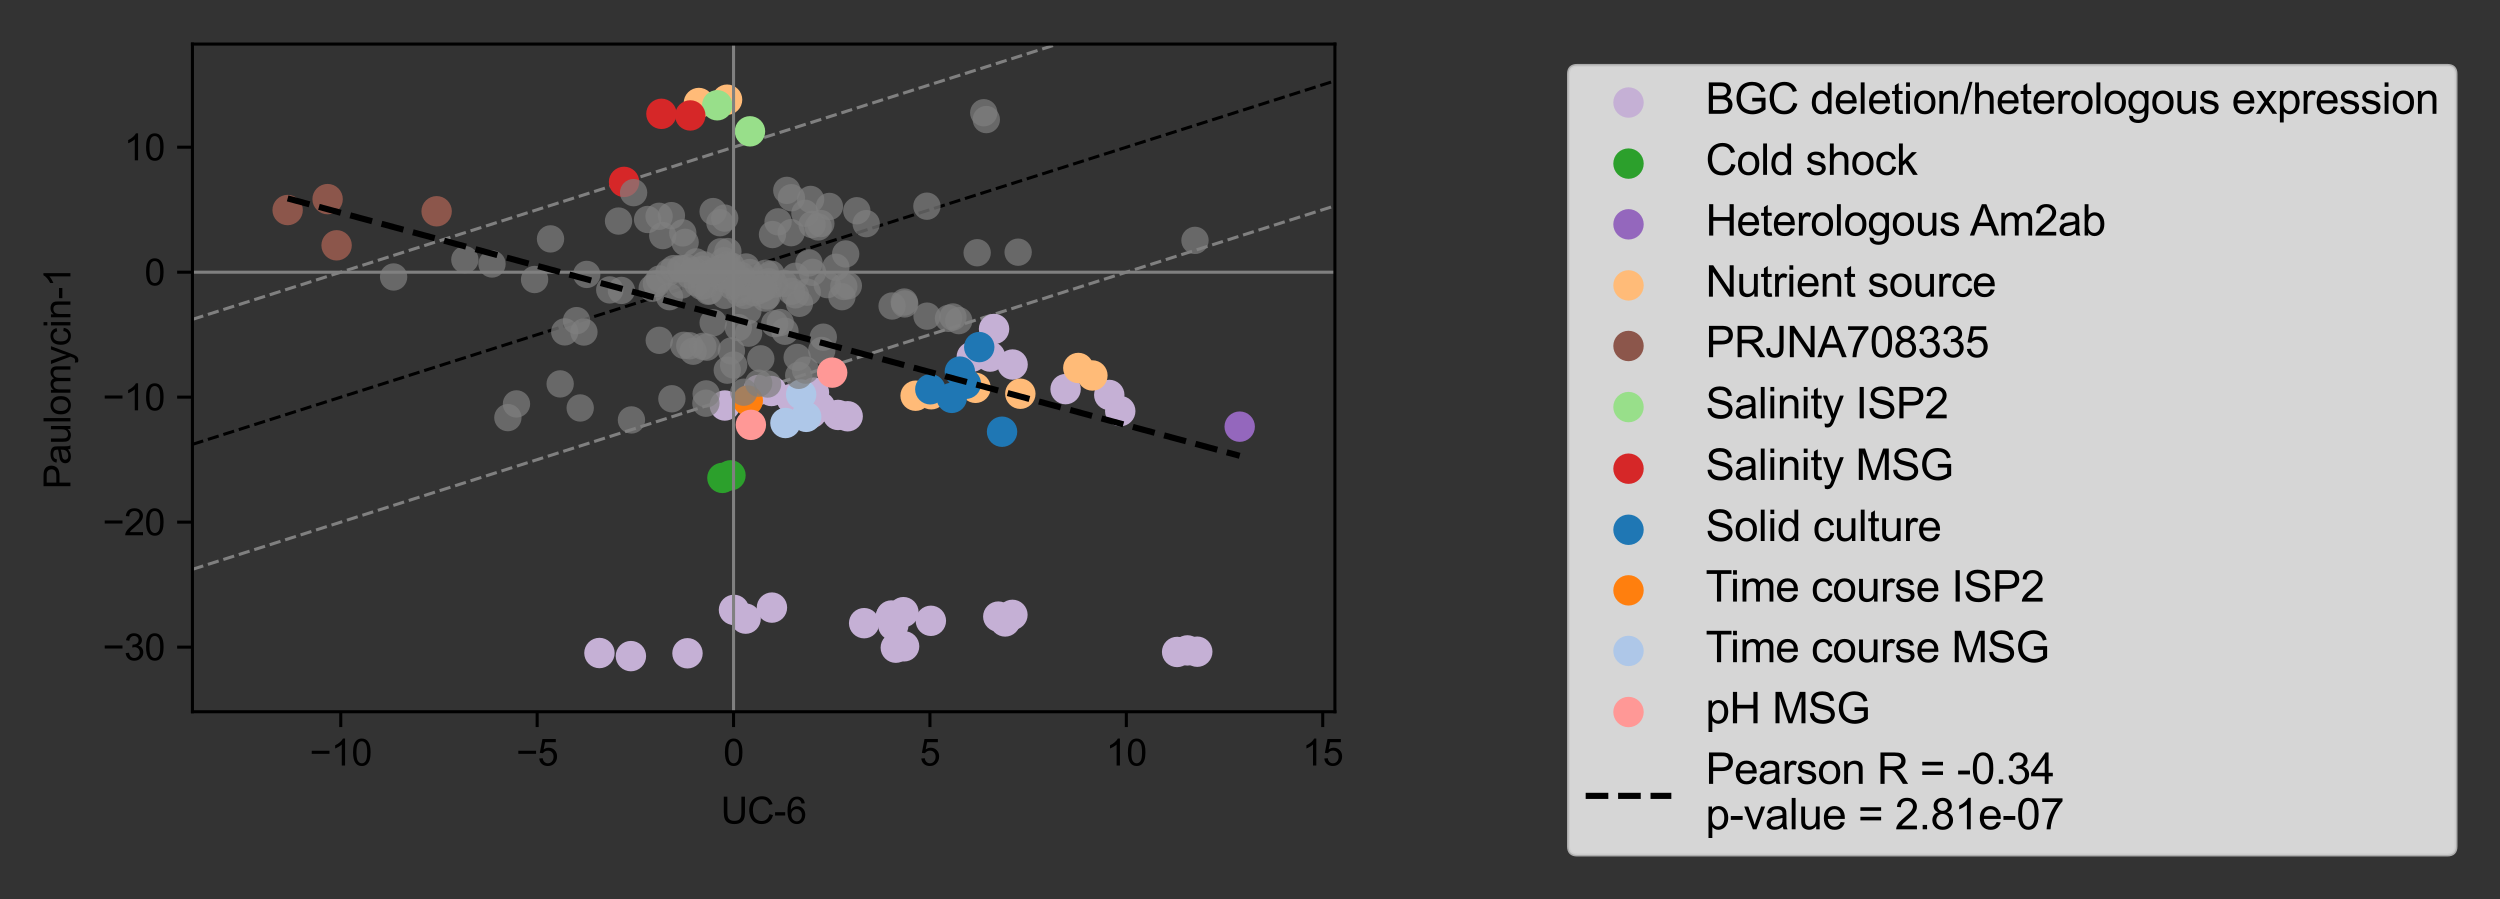 <?xml version="1.0" encoding="utf-8" standalone="no"?>
<!DOCTYPE svg PUBLIC "-//W3C//DTD SVG 1.1//EN"
  "http://www.w3.org/Graphics/SVG/1.1/DTD/svg11.dtd">
<svg xmlns:xlink="http://www.w3.org/1999/xlink" width="408.617pt" height="146.94pt" viewBox="0 0 408.617 146.94" xmlns="http://www.w3.org/2000/svg" version="1.1">
 <rect x="0" y="0" width="408.617" height="146.94" fill="#333333" stroke="none"/>
 <defs>
  <style type="text/css">*{stroke-linejoin: round; stroke-linecap: butt}</style>
 </defs>
 <g id="figure_1">
  <g id="patch_1">
   <path d="M 0 146.94 
L 408.617 146.94 
L 408.617 0 
L 0 0 
L 0 146.94 
z
" style="fill: none"/>
  </g>
  <g id="axes_1">
   <g id="patch_2">
    <path d="M 31.453 116.334 
L 218.185 116.334 
L 218.185 7.2 
L 31.453 7.2 
L 31.453 116.334 
z
" style="fill: none"/>
   </g>
   <g id="line2d_1">
    <path d="M 31.453 72.629 
L 218.185 13.214 
" clip-path="url(#pac854ccda6)" style="fill: none; stroke-dasharray: 1.85,0.8; stroke-dashoffset: 0; stroke: #000000; stroke-width: 0.5"/>
   </g>
   <g id="line2d_2">
    <path d="M 31.453 93.056 
L 218.185 33.641 
" clip-path="url(#pac854ccda6)" style="fill: none; stroke-dasharray: 1.85,0.8; stroke-dashoffset: 0; stroke: #808080; stroke-width: 0.5"/>
   </g>
   <g id="line2d_3">
    <path d="M 31.453 52.202 
L 172.887 7.2 
" clip-path="url(#pac854ccda6)" style="fill: none; stroke-dasharray: 1.85,0.8; stroke-dashoffset: 0; stroke: #808080; stroke-width: 0.5"/>
   </g>
   <g id="matplotlib.axis_1">
    <g id="xtick_1">
     <g id="line2d_4">
      <defs>
       <path id="m90bd8621fd" d="M 0 0 
L 0 2.5 
" style="stroke: #000000; stroke-width: 0.5"/>
      </defs>
      <g>
       <use xlink:href="#m90bd8621fd" x="55.697" y="116.334" style="stroke: #000000; stroke-width: 0.5"/>
      </g>
     </g>
     <g id="text_1">
      <!-- −10 -->
      <g transform="translate(50.608 125.129)scale(0.06 -0.06)">
       <defs>
        <path id="ArialMT-2212" d="M 3381 1997 
L 356 1997 
L 356 2522 
L 3381 2522 
L 3381 1997 
z
" transform="scale(0.016)"/>
        <path id="ArialMT-31" d="M 2384 0 
L 1822 0 
L 1822 3584 
Q 1619 3391 1289 3197 
Q 959 3003 697 2906 
L 697 3450 
Q 1169 3672 1522 3987 
Q 1875 4303 2022 4600 
L 2384 4600 
L 2384 0 
z
" transform="scale(0.016)"/>
        <path id="ArialMT-30" d="M 266 2259 
Q 266 3072 433 3567 
Q 600 4063 929 4331 
Q 1259 4600 1759 4600 
Q 2128 4600 2406 4451 
Q 2684 4303 2865 4023 
Q 3047 3744 3150 3342 
Q 3253 2941 3253 2259 
Q 3253 1453 3087 958 
Q 2922 463 2592 192 
Q 2263 -78 1759 -78 
Q 1097 -78 719 397 
Q 266 969 266 2259 
z
M 844 2259 
Q 844 1131 1108 757 
Q 1372 384 1759 384 
Q 2147 384 2411 759 
Q 2675 1134 2675 2259 
Q 2675 3391 2411 3762 
Q 2147 4134 1753 4134 
Q 1366 4134 1134 3806 
Q 844 3388 844 2259 
z
" transform="scale(0.016)"/>
       </defs>
       <use xlink:href="#ArialMT-2212"/>
       <use xlink:href="#ArialMT-31" x="58.398"/>
       <use xlink:href="#ArialMT-30" x="114.014"/>
      </g>
     </g>
    </g>
    <g id="xtick_2">
     <g id="line2d_5">
      <g>
       <use xlink:href="#m90bd8621fd" x="87.796" y="116.334" style="stroke: #000000; stroke-width: 0.5"/>
      </g>
     </g>
     <g id="text_2">
      <!-- −5 -->
      <g transform="translate(84.376 125.129)scale(0.06 -0.06)">
       <defs>
        <path id="ArialMT-35" d="M 266 1200 
L 856 1250 
Q 922 819 1161 601 
Q 1400 384 1738 384 
Q 2144 384 2425 690 
Q 2706 997 2706 1503 
Q 2706 1984 2436 2262 
Q 2166 2541 1728 2541 
Q 1456 2541 1237 2417 
Q 1019 2294 894 2097 
L 366 2166 
L 809 4519 
L 3088 4519 
L 3088 3981 
L 1259 3981 
L 1013 2750 
Q 1425 3038 1878 3038 
Q 2478 3038 2890 2622 
Q 3303 2206 3303 1553 
Q 3303 931 2941 478 
Q 2500 -78 1738 -78 
Q 1113 -78 717 272 
Q 322 622 266 1200 
z
" transform="scale(0.016)"/>
       </defs>
       <use xlink:href="#ArialMT-2212"/>
       <use xlink:href="#ArialMT-35" x="58.398"/>
      </g>
     </g>
    </g>
    <g id="xtick_3">
     <g id="line2d_6">
      <g>
       <use xlink:href="#m90bd8621fd" x="119.896" y="116.334" style="stroke: #000000; stroke-width: 0.5"/>
      </g>
     </g>
     <g id="text_3">
      <!-- 0 -->
      <g transform="translate(118.228 125.129)scale(0.06 -0.06)">
       <use xlink:href="#ArialMT-30"/>
      </g>
     </g>
    </g>
    <g id="xtick_4">
     <g id="line2d_7">
      <g>
       <use xlink:href="#m90bd8621fd" x="151.995" y="116.334" style="stroke: #000000; stroke-width: 0.5"/>
      </g>
     </g>
     <g id="text_4">
      <!-- 5 -->
      <g transform="translate(150.327 125.129)scale(0.06 -0.06)">
       <use xlink:href="#ArialMT-35"/>
      </g>
     </g>
    </g>
    <g id="xtick_5">
     <g id="line2d_8">
      <g>
       <use xlink:href="#m90bd8621fd" x="184.095" y="116.334" style="stroke: #000000; stroke-width: 0.5"/>
      </g>
     </g>
     <g id="text_5">
      <!-- 10 -->
      <g transform="translate(180.758 125.129)scale(0.06 -0.06)">
       <use xlink:href="#ArialMT-31"/>
       <use xlink:href="#ArialMT-30" x="55.615"/>
      </g>
     </g>
    </g>
    <g id="xtick_6">
     <g id="line2d_9">
      <g>
       <use xlink:href="#m90bd8621fd" x="216.194" y="116.334" style="stroke: #000000; stroke-width: 0.5"/>
      </g>
     </g>
     <g id="text_6">
      <!-- 15 -->
      <g transform="translate(212.858 125.129)scale(0.06 -0.06)">
       <use xlink:href="#ArialMT-31"/>
       <use xlink:href="#ArialMT-35" x="55.615"/>
      </g>
     </g>
    </g>
    <g id="text_7">
     <!-- UC-6 -->
     <g transform="translate(117.819 134.616)scale(0.06 -0.06)">
      <defs>
       <path id="ArialMT-55" d="M 3500 4581 
L 4106 4581 
L 4106 1934 
Q 4106 1244 3950 837 
Q 3794 431 3386 176 
Q 2978 -78 2316 -78 
Q 1672 -78 1262 144 
Q 853 366 678 786 
Q 503 1206 503 1934 
L 503 4581 
L 1109 4581 
L 1109 1938 
Q 1109 1341 1220 1058 
Q 1331 775 1601 622 
Q 1872 469 2263 469 
Q 2931 469 3215 772 
Q 3500 1075 3500 1938 
L 3500 4581 
z
" transform="scale(0.016)"/>
       <path id="ArialMT-43" d="M 3763 1606 
L 4369 1453 
Q 4178 706 3683 314 
Q 3188 -78 2472 -78 
Q 1731 -78 1267 223 
Q 803 525 561 1097 
Q 319 1669 319 2325 
Q 319 3041 592 3573 
Q 866 4106 1370 4382 
Q 1875 4659 2481 4659 
Q 3169 4659 3637 4309 
Q 4106 3959 4291 3325 
L 3694 3184 
Q 3534 3684 3231 3912 
Q 2928 4141 2469 4141 
Q 1941 4141 1586 3887 
Q 1231 3634 1087 3207 
Q 944 2781 944 2328 
Q 944 1744 1114 1308 
Q 1284 872 1643 656 
Q 2003 441 2422 441 
Q 2931 441 3284 734 
Q 3638 1028 3763 1606 
z
" transform="scale(0.016)"/>
       <path id="ArialMT-2d" d="M 203 1375 
L 203 1941 
L 1931 1941 
L 1931 1375 
L 203 1375 
z
" transform="scale(0.016)"/>
       <path id="ArialMT-36" d="M 3184 3459 
L 2625 3416 
Q 2550 3747 2413 3897 
Q 2184 4138 1850 4138 
Q 1581 4138 1378 3988 
Q 1113 3794 959 3422 
Q 806 3050 800 2363 
Q 1003 2672 1297 2822 
Q 1591 2972 1913 2972 
Q 2475 2972 2870 2558 
Q 3266 2144 3266 1488 
Q 3266 1056 3080 686 
Q 2894 316 2569 119 
Q 2244 -78 1831 -78 
Q 1128 -78 684 439 
Q 241 956 241 2144 
Q 241 3472 731 4075 
Q 1159 4600 1884 4600 
Q 2425 4600 2770 4297 
Q 3116 3994 3184 3459 
z
M 888 1484 
Q 888 1194 1011 928 
Q 1134 663 1356 523 
Q 1578 384 1822 384 
Q 2178 384 2434 671 
Q 2691 959 2691 1453 
Q 2691 1928 2437 2201 
Q 2184 2475 1800 2475 
Q 1419 2475 1153 2201 
Q 888 1928 888 1484 
z
" transform="scale(0.016)"/>
      </defs>
      <use xlink:href="#ArialMT-55"/>
      <use xlink:href="#ArialMT-43" x="72.217"/>
      <use xlink:href="#ArialMT-2d" x="144.434"/>
      <use xlink:href="#ArialMT-36" x="177.734"/>
     </g>
    </g>
   </g>
   <g id="matplotlib.axis_2">
    <g id="ytick_1">
     <g id="line2d_10">
      <defs>
       <path id="m5948518fba" d="M 0 0 
L -2.5 0 
" style="stroke: #000000; stroke-width: 0.5"/>
      </defs>
      <g>
       <use xlink:href="#m5948518fba" x="31.453" y="105.769" style="stroke: #000000; stroke-width: 0.5"/>
      </g>
     </g>
     <g id="text_8">
      <!-- −30 -->
      <g transform="translate(16.775 107.917)scale(0.06 -0.06)">
       <defs>
        <path id="ArialMT-33" d="M 269 1209 
L 831 1284 
Q 928 806 1161 595 
Q 1394 384 1728 384 
Q 2125 384 2398 659 
Q 2672 934 2672 1341 
Q 2672 1728 2419 1979 
Q 2166 2231 1775 2231 
Q 1616 2231 1378 2169 
L 1441 2663 
Q 1497 2656 1531 2656 
Q 1891 2656 2178 2843 
Q 2466 3031 2466 3422 
Q 2466 3731 2256 3934 
Q 2047 4138 1716 4138 
Q 1388 4138 1169 3931 
Q 950 3725 888 3313 
L 325 3413 
Q 428 3978 793 4289 
Q 1159 4600 1703 4600 
Q 2078 4600 2393 4439 
Q 2709 4278 2876 4000 
Q 3044 3722 3044 3409 
Q 3044 3113 2884 2869 
Q 2725 2625 2413 2481 
Q 2819 2388 3044 2092 
Q 3269 1797 3269 1353 
Q 3269 753 2831 336 
Q 2394 -81 1725 -81 
Q 1122 -81 723 278 
Q 325 638 269 1209 
z
" transform="scale(0.016)"/>
       </defs>
       <use xlink:href="#ArialMT-2212"/>
       <use xlink:href="#ArialMT-33" x="58.398"/>
       <use xlink:href="#ArialMT-30" x="114.014"/>
      </g>
     </g>
    </g>
    <g id="ytick_2">
     <g id="line2d_11">
      <g>
       <use xlink:href="#m5948518fba" x="31.453" y="85.342" style="stroke: #000000; stroke-width: 0.5"/>
      </g>
     </g>
     <g id="text_9">
      <!-- −20 -->
      <g transform="translate(16.775 87.49)scale(0.06 -0.06)">
       <defs>
        <path id="ArialMT-32" d="M 3222 541 
L 3222 0 
L 194 0 
Q 188 203 259 391 
Q 375 700 629 1000 
Q 884 1300 1366 1694 
Q 2113 2306 2375 2664 
Q 2638 3022 2638 3341 
Q 2638 3675 2398 3904 
Q 2159 4134 1775 4134 
Q 1369 4134 1125 3890 
Q 881 3647 878 3216 
L 300 3275 
Q 359 3922 746 4261 
Q 1134 4600 1788 4600 
Q 2447 4600 2831 4234 
Q 3216 3869 3216 3328 
Q 3216 3053 3103 2787 
Q 2991 2522 2730 2228 
Q 2469 1934 1863 1422 
Q 1356 997 1212 845 
Q 1069 694 975 541 
L 3222 541 
z
" transform="scale(0.016)"/>
       </defs>
       <use xlink:href="#ArialMT-2212"/>
       <use xlink:href="#ArialMT-32" x="58.398"/>
       <use xlink:href="#ArialMT-30" x="114.014"/>
      </g>
     </g>
    </g>
    <g id="ytick_3">
     <g id="line2d_12">
      <g>
       <use xlink:href="#m5948518fba" x="31.453" y="64.915" style="stroke: #000000; stroke-width: 0.5"/>
      </g>
     </g>
     <g id="text_10">
      <!-- −10 -->
      <g transform="translate(16.775 67.063)scale(0.06 -0.06)">
       <use xlink:href="#ArialMT-2212"/>
       <use xlink:href="#ArialMT-31" x="58.398"/>
       <use xlink:href="#ArialMT-30" x="114.014"/>
      </g>
     </g>
    </g>
    <g id="ytick_4">
     <g id="line2d_13">
      <g>
       <use xlink:href="#m5948518fba" x="31.453" y="44.488" style="stroke: #000000; stroke-width: 0.5"/>
      </g>
     </g>
     <g id="text_11">
      <!-- 0 -->
      <g transform="translate(23.616 46.635)scale(0.06 -0.06)">
       <use xlink:href="#ArialMT-30"/>
      </g>
     </g>
    </g>
    <g id="ytick_5">
     <g id="line2d_14">
      <g>
       <use xlink:href="#m5948518fba" x="31.453" y="24.061" style="stroke: #000000; stroke-width: 0.5"/>
      </g>
     </g>
     <g id="text_12">
      <!-- 10 -->
      <g transform="translate(20.28 26.208)scale(0.06 -0.06)">
       <use xlink:href="#ArialMT-31"/>
       <use xlink:href="#ArialMT-30" x="55.615"/>
      </g>
     </g>
    </g>
    <g id="text_13">
     <!-- Paulomycin-1 -->
     <g transform="translate(11.512 79.94)rotate(-90)scale(0.06 -0.06)">
      <defs>
       <path id="ArialMT-50" d="M 494 0 
L 494 4581 
L 2222 4581 
Q 2678 4581 2919 4538 
Q 3256 4481 3484 4323 
Q 3713 4166 3852 3881 
Q 3991 3597 3991 3256 
Q 3991 2672 3619 2267 
Q 3247 1863 2275 1863 
L 1100 1863 
L 1100 0 
L 494 0 
z
M 1100 2403 
L 2284 2403 
Q 2872 2403 3119 2622 
Q 3366 2841 3366 3238 
Q 3366 3525 3220 3729 
Q 3075 3934 2838 4000 
Q 2684 4041 2272 4041 
L 1100 4041 
L 1100 2403 
z
" transform="scale(0.016)"/>
       <path id="ArialMT-61" d="M 2588 409 
Q 2275 144 1986 34 
Q 1697 -75 1366 -75 
Q 819 -75 525 192 
Q 231 459 231 875 
Q 231 1119 342 1320 
Q 453 1522 633 1644 
Q 813 1766 1038 1828 
Q 1203 1872 1538 1913 
Q 2219 1994 2541 2106 
Q 2544 2222 2544 2253 
Q 2544 2597 2384 2738 
Q 2169 2928 1744 2928 
Q 1347 2928 1158 2789 
Q 969 2650 878 2297 
L 328 2372 
Q 403 2725 575 2942 
Q 747 3159 1072 3276 
Q 1397 3394 1825 3394 
Q 2250 3394 2515 3294 
Q 2781 3194 2906 3042 
Q 3031 2891 3081 2659 
Q 3109 2516 3109 2141 
L 3109 1391 
Q 3109 606 3145 398 
Q 3181 191 3288 0 
L 2700 0 
Q 2613 175 2588 409 
z
M 2541 1666 
Q 2234 1541 1622 1453 
Q 1275 1403 1131 1340 
Q 988 1278 909 1158 
Q 831 1038 831 891 
Q 831 666 1001 516 
Q 1172 366 1500 366 
Q 1825 366 2078 508 
Q 2331 650 2450 897 
Q 2541 1088 2541 1459 
L 2541 1666 
z
" transform="scale(0.016)"/>
       <path id="ArialMT-75" d="M 2597 0 
L 2597 488 
Q 2209 -75 1544 -75 
Q 1250 -75 995 37 
Q 741 150 617 320 
Q 494 491 444 738 
Q 409 903 409 1263 
L 409 3319 
L 972 3319 
L 972 1478 
Q 972 1038 1006 884 
Q 1059 663 1231 536 
Q 1403 409 1656 409 
Q 1909 409 2131 539 
Q 2353 669 2445 892 
Q 2538 1116 2538 1541 
L 2538 3319 
L 3100 3319 
L 3100 0 
L 2597 0 
z
" transform="scale(0.016)"/>
       <path id="ArialMT-6c" d="M 409 0 
L 409 4581 
L 972 4581 
L 972 0 
L 409 0 
z
" transform="scale(0.016)"/>
       <path id="ArialMT-6f" d="M 213 1659 
Q 213 2581 725 3025 
Q 1153 3394 1769 3394 
Q 2453 3394 2887 2945 
Q 3322 2497 3322 1706 
Q 3322 1066 3130 698 
Q 2938 331 2570 128 
Q 2203 -75 1769 -75 
Q 1072 -75 642 372 
Q 213 819 213 1659 
z
M 791 1659 
Q 791 1022 1069 705 
Q 1347 388 1769 388 
Q 2188 388 2466 706 
Q 2744 1025 2744 1678 
Q 2744 2294 2464 2611 
Q 2184 2928 1769 2928 
Q 1347 2928 1069 2612 
Q 791 2297 791 1659 
z
" transform="scale(0.016)"/>
       <path id="ArialMT-6d" d="M 422 0 
L 422 3319 
L 925 3319 
L 925 2853 
Q 1081 3097 1340 3245 
Q 1600 3394 1931 3394 
Q 2300 3394 2536 3241 
Q 2772 3088 2869 2813 
Q 3263 3394 3894 3394 
Q 4388 3394 4653 3120 
Q 4919 2847 4919 2278 
L 4919 0 
L 4359 0 
L 4359 2091 
Q 4359 2428 4304 2576 
Q 4250 2725 4106 2815 
Q 3963 2906 3769 2906 
Q 3419 2906 3187 2673 
Q 2956 2441 2956 1928 
L 2956 0 
L 2394 0 
L 2394 2156 
Q 2394 2531 2256 2718 
Q 2119 2906 1806 2906 
Q 1569 2906 1367 2781 
Q 1166 2656 1075 2415 
Q 984 2175 984 1722 
L 984 0 
L 422 0 
z
" transform="scale(0.016)"/>
       <path id="ArialMT-79" d="M 397 -1278 
L 334 -750 
Q 519 -800 656 -800 
Q 844 -800 956 -737 
Q 1069 -675 1141 -563 
Q 1194 -478 1313 -144 
Q 1328 -97 1363 -6 
L 103 3319 
L 709 3319 
L 1400 1397 
Q 1534 1031 1641 628 
Q 1738 1016 1872 1384 
L 2581 3319 
L 3144 3319 
L 1881 -56 
Q 1678 -603 1566 -809 
Q 1416 -1088 1222 -1217 
Q 1028 -1347 759 -1347 
Q 597 -1347 397 -1278 
z
" transform="scale(0.016)"/>
       <path id="ArialMT-63" d="M 2588 1216 
L 3141 1144 
Q 3050 572 2676 248 
Q 2303 -75 1759 -75 
Q 1078 -75 664 370 
Q 250 816 250 1647 
Q 250 2184 428 2587 
Q 606 2991 970 3192 
Q 1334 3394 1763 3394 
Q 2303 3394 2647 3120 
Q 2991 2847 3088 2344 
L 2541 2259 
Q 2463 2594 2264 2762 
Q 2066 2931 1784 2931 
Q 1359 2931 1093 2626 
Q 828 2322 828 1663 
Q 828 994 1084 691 
Q 1341 388 1753 388 
Q 2084 388 2306 591 
Q 2528 794 2588 1216 
z
" transform="scale(0.016)"/>
       <path id="ArialMT-69" d="M 425 3934 
L 425 4581 
L 988 4581 
L 988 3934 
L 425 3934 
z
M 425 0 
L 425 3319 
L 988 3319 
L 988 0 
L 425 0 
z
" transform="scale(0.016)"/>
       <path id="ArialMT-6e" d="M 422 0 
L 422 3319 
L 928 3319 
L 928 2847 
Q 1294 3394 1984 3394 
Q 2284 3394 2536 3286 
Q 2788 3178 2913 3003 
Q 3038 2828 3088 2588 
Q 3119 2431 3119 2041 
L 3119 0 
L 2556 0 
L 2556 2019 
Q 2556 2363 2490 2533 
Q 2425 2703 2258 2804 
Q 2091 2906 1866 2906 
Q 1506 2906 1245 2678 
Q 984 2450 984 1813 
L 984 0 
L 422 0 
z
" transform="scale(0.016)"/>
      </defs>
      <use xlink:href="#ArialMT-50"/>
      <use xlink:href="#ArialMT-61" x="66.699"/>
      <use xlink:href="#ArialMT-75" x="122.314"/>
      <use xlink:href="#ArialMT-6c" x="177.93"/>
      <use xlink:href="#ArialMT-6f" x="200.146"/>
      <use xlink:href="#ArialMT-6d" x="255.762"/>
      <use xlink:href="#ArialMT-79" x="339.062"/>
      <use xlink:href="#ArialMT-63" x="389.062"/>
      <use xlink:href="#ArialMT-69" x="439.062"/>
      <use xlink:href="#ArialMT-6e" x="461.279"/>
      <use xlink:href="#ArialMT-2d" x="516.895"/>
      <use xlink:href="#ArialMT-31" x="550.195"/>
     </g>
    </g>
   </g>
   <g id="PathCollection_1">
    <defs>
     <path id="m2b551ac588" d="M 0 2.236 
C 0.593 2.236 1.162 2 1.581 1.581 
C 2 1.162 2.236 0.593 2.236 0 
C 2.236 -0.593 2 -1.162 1.581 -1.581 
C 1.162 -2 0.593 -2.236 0 -2.236 
C -0.593 -2.236 -1.162 -2 -1.581 -1.581 
C -2 -1.162 -2.236 -0.593 -2.236 0 
C -2.236 0.593 -2 1.162 -1.581 1.581 
C -1.162 2 -0.593 2.236 0 2.236 
z
" style="stroke: #c5b0d5; stroke-width: 0.5"/>
    </defs>
    <g clip-path="url(#pac854ccda6)">
     <use xlink:href="#m2b551ac588" x="181.306" y="64.555" style="fill: #c5b0d5; stroke: #c5b0d5; stroke-width: 0.5"/>
     <use xlink:href="#m2b551ac588" x="174.167" y="63.601" style="fill: #c5b0d5; stroke: #c5b0d5; stroke-width: 0.5"/>
     <use xlink:href="#m2b551ac588" x="183.1" y="67.195" style="fill: #c5b0d5; stroke: #c5b0d5; stroke-width: 0.5"/>
     <use xlink:href="#m2b551ac588" x="161.828" y="58.284" style="fill: #c5b0d5; stroke: #c5b0d5; stroke-width: 0.5"/>
     <use xlink:href="#m2b551ac588" x="158.836" y="58.324" style="fill: #c5b0d5; stroke: #c5b0d5; stroke-width: 0.5"/>
     <use xlink:href="#m2b551ac588" x="165.505" y="59.582" style="fill: #c5b0d5; stroke: #c5b0d5; stroke-width: 0.5"/>
     <use xlink:href="#m2b551ac588" x="132.649" y="67.505" style="fill: #c5b0d5; stroke: #c5b0d5; stroke-width: 0.5"/>
     <use xlink:href="#m2b551ac588" x="134.047" y="66.502" style="fill: #c5b0d5; stroke: #c5b0d5; stroke-width: 0.5"/>
     <use xlink:href="#m2b551ac588" x="136.973" y="67.821" style="fill: #c5b0d5; stroke: #c5b0d5; stroke-width: 0.5"/>
     <use xlink:href="#m2b551ac588" x="118.477" y="66.279" style="fill: #c5b0d5; stroke: #c5b0d5; stroke-width: 0.5"/>
     <use xlink:href="#m2b551ac588" x="133.039" y="64.172" style="fill: #c5b0d5; stroke: #c5b0d5; stroke-width: 0.5"/>
     <use xlink:href="#m2b551ac588" x="138.549" y="68.037" style="fill: #c5b0d5; stroke: #c5b0d5; stroke-width: 0.5"/>
     <use xlink:href="#m2b551ac588" x="162.476" y="53.772" style="fill: #c5b0d5; stroke: #c5b0d5; stroke-width: 0.5"/>
     <use xlink:href="#m2b551ac588" x="126.097" y="63.909" style="fill: #c5b0d5; stroke: #c5b0d5; stroke-width: 0.5"/>
     <use xlink:href="#m2b551ac588" x="123.945" y="63.747" style="fill: #c5b0d5; stroke: #c5b0d5; stroke-width: 0.5"/>
     <use xlink:href="#m2b551ac588" x="129.398" y="65.195" style="fill: #c5b0d5; stroke: #c5b0d5; stroke-width: 0.5"/>
     <use xlink:href="#m2b551ac588" x="146.007" y="102.198" style="fill: #c5b0d5; stroke: #c5b0d5; stroke-width: 0.5"/>
     <use xlink:href="#m2b551ac588" x="141.241" y="101.856" style="fill: #c5b0d5; stroke: #c5b0d5; stroke-width: 0.5"/>
     <use xlink:href="#m2b551ac588" x="152.148" y="101.469" style="fill: #c5b0d5; stroke: #c5b0d5; stroke-width: 0.5"/>
     <use xlink:href="#m2b551ac588" x="194.075" y="106.307" style="fill: #c5b0d5; stroke: #c5b0d5; stroke-width: 0.5"/>
     <use xlink:href="#m2b551ac588" x="195.687" y="106.519" style="fill: #c5b0d5; stroke: #c5b0d5; stroke-width: 0.5"/>
     <use xlink:href="#m2b551ac588" x="192.398" y="106.561" style="fill: #c5b0d5; stroke: #c5b0d5; stroke-width: 0.5"/>
     <use xlink:href="#m2b551ac588" x="165.477" y="100.498" style="fill: #c5b0d5; stroke: #c5b0d5; stroke-width: 0.5"/>
     <use xlink:href="#m2b551ac588" x="164.281" y="101.573" style="fill: #c5b0d5; stroke: #c5b0d5; stroke-width: 0.5"/>
     <use xlink:href="#m2b551ac588" x="163.168" y="100.783" style="fill: #c5b0d5; stroke: #c5b0d5; stroke-width: 0.5"/>
     <use xlink:href="#m2b551ac588" x="103.118" y="107.239" style="fill: #c5b0d5; stroke: #c5b0d5; stroke-width: 0.5"/>
     <use xlink:href="#m2b551ac588" x="112.367" y="106.776" style="fill: #c5b0d5; stroke: #c5b0d5; stroke-width: 0.5"/>
     <use xlink:href="#m2b551ac588" x="97.976" y="106.734" style="fill: #c5b0d5; stroke: #c5b0d5; stroke-width: 0.5"/>
     <use xlink:href="#m2b551ac588" x="145.588" y="100.851" style="fill: #c5b0d5; stroke: #c5b0d5; stroke-width: 0.5"/>
     <use xlink:href="#m2b551ac588" x="145.697" y="100.603" style="fill: #c5b0d5; stroke: #c5b0d5; stroke-width: 0.5"/>
     <use xlink:href="#m2b551ac588" x="147.658" y="100.057" style="fill: #c5b0d5; stroke: #c5b0d5; stroke-width: 0.5"/>
     <use xlink:href="#m2b551ac588" x="119.967" y="99.686" style="fill: #c5b0d5; stroke: #c5b0d5; stroke-width: 0.5"/>
     <use xlink:href="#m2b551ac588" x="121.871" y="101.115" style="fill: #c5b0d5; stroke: #c5b0d5; stroke-width: 0.5"/>
     <use xlink:href="#m2b551ac588" x="126.17" y="99.311" style="fill: #c5b0d5; stroke: #c5b0d5; stroke-width: 0.5"/>
     <use xlink:href="#m2b551ac588" x="147.771" y="105.637" style="fill: #c5b0d5; stroke: #c5b0d5; stroke-width: 0.5"/>
     <use xlink:href="#m2b551ac588" x="146.418" y="105.862" style="fill: #c5b0d5; stroke: #c5b0d5; stroke-width: 0.5"/>
    </g>
   </g>
   <g id="PathCollection_2">
    <defs>
     <path id="m90c161df6c" d="M 0 2.236 
C 0.593 2.236 1.162 2 1.581 1.581 
C 2 1.162 2.236 0.593 2.236 0 
C 2.236 -0.593 2 -1.162 1.581 -1.581 
C 1.162 -2 0.593 -2.236 0 -2.236 
C -0.593 -2.236 -1.162 -2 -1.581 -1.581 
C -2 -1.162 -2.236 -0.593 -2.236 0 
C -2.236 0.593 -2 1.162 -1.581 1.581 
C -1.162 2 -0.593 2.236 0 2.236 
z
" style="stroke: #2ca02c; stroke-width: 0.5"/>
    </defs>
    <g clip-path="url(#pac854ccda6)">
     <use xlink:href="#m90c161df6c" x="119.392" y="77.694" style="fill: #2ca02c; stroke: #2ca02c; stroke-width: 0.5"/>
     <use xlink:href="#m90c161df6c" x="118.076" y="78.113" style="fill: #2ca02c; stroke: #2ca02c; stroke-width: 0.5"/>
    </g>
   </g>
   <g id="PathCollection_3">
    <defs>
     <path id="mca904f77e9" d="M 0 2.236 
C 0.593 2.236 1.162 2 1.581 1.581 
C 2 1.162 2.236 0.593 2.236 0 
C 2.236 -0.593 2 -1.162 1.581 -1.581 
C 1.162 -2 0.593 -2.236 0 -2.236 
C -0.593 -2.236 -1.162 -2 -1.581 -1.581 
C -2 -1.162 -2.236 -0.593 -2.236 0 
C -2.236 0.593 -2 1.162 -1.581 1.581 
C -1.162 2 -0.593 2.236 0 2.236 
z
" style="stroke: #9467bd; stroke-width: 0.5"/>
    </defs>
    <g clip-path="url(#pac854ccda6)">
     <use xlink:href="#mca904f77e9" x="202.624" y="69.736" style="fill: #9467bd; stroke: #9467bd; stroke-width: 0.5"/>
    </g>
   </g>
   <g id="PathCollection_4">
    <defs>
     <path id="madea97275c" d="M 0 2.236 
C 0.593 2.236 1.162 2 1.581 1.581 
C 2 1.162 2.236 0.593 2.236 0 
C 2.236 -0.593 2 -1.162 1.581 -1.581 
C 1.162 -2 0.593 -2.236 0 -2.236 
C -0.593 -2.236 -1.162 -2 -1.581 -1.581 
C -2 -1.162 -2.236 -0.593 -2.236 0 
C -2.236 0.593 -2 1.162 -1.581 1.581 
C -1.162 2 -0.593 2.236 0 2.236 
z
" style="stroke: #ffbb78; stroke-width: 0.5"/>
    </defs>
    <g clip-path="url(#pac854ccda6)">
     <use xlink:href="#madea97275c" x="159.447" y="63.39" style="fill: #ffbb78; stroke: #ffbb78; stroke-width: 0.5"/>
     <use xlink:href="#madea97275c" x="152.21" y="64.44" style="fill: #ffbb78; stroke: #ffbb78; stroke-width: 0.5"/>
     <use xlink:href="#madea97275c" x="176.248" y="60.146" style="fill: #ffbb78; stroke: #ffbb78; stroke-width: 0.5"/>
     <use xlink:href="#madea97275c" x="178.551" y="61.372" style="fill: #ffbb78; stroke: #ffbb78; stroke-width: 0.5"/>
     <use xlink:href="#madea97275c" x="114.229" y="16.836" style="fill: #ffbb78; stroke: #ffbb78; stroke-width: 0.5"/>
     <use xlink:href="#madea97275c" x="118.837" y="16.294" style="fill: #ffbb78; stroke: #ffbb78; stroke-width: 0.5"/>
     <use xlink:href="#madea97275c" x="166.771" y="64.356" style="fill: #ffbb78; stroke: #ffbb78; stroke-width: 0.5"/>
     <use xlink:href="#madea97275c" x="149.653" y="64.678" style="fill: #ffbb78; stroke: #ffbb78; stroke-width: 0.5"/>
    </g>
   </g>
   <g id="PathCollection_5">
    <defs>
     <path id="me04fb11338" d="M 0 2.236 
C 0.593 2.236 1.162 2 1.581 1.581 
C 2 1.162 2.236 0.593 2.236 0 
C 2.236 -0.593 2 -1.162 1.581 -1.581 
C 1.162 -2 0.593 -2.236 0 -2.236 
C -0.593 -2.236 -1.162 -2 -1.581 -1.581 
C -2 -1.162 -2.236 -0.593 -2.236 0 
C -2.236 0.593 -2 1.162 -1.581 1.581 
C -1.162 2 -0.593 2.236 0 2.236 
z
" style="stroke: #8c564b; stroke-width: 0.5"/>
    </defs>
    <g clip-path="url(#pac854ccda6)">
     <use xlink:href="#me04fb11338" x="71.367" y="34.532" style="fill: #8c564b; stroke: #8c564b; stroke-width: 0.5"/>
     <use xlink:href="#me04fb11338" x="47.014" y="34.329" style="fill: #8c564b; stroke: #8c564b; stroke-width: 0.5"/>
     <use xlink:href="#me04fb11338" x="53.547" y="32.546" style="fill: #8c564b; stroke: #8c564b; stroke-width: 0.5"/>
     <use xlink:href="#me04fb11338" x="55.017" y="40.096" style="fill: #8c564b; stroke: #8c564b; stroke-width: 0.5"/>
    </g>
   </g>
   <g id="PathCollection_6">
    <defs>
     <path id="m14b55c3e0d" d="M 0 2.236 
C 0.593 2.236 1.162 2 1.581 1.581 
C 2 1.162 2.236 0.593 2.236 0 
C 2.236 -0.593 2 -1.162 1.581 -1.581 
C 1.162 -2 0.593 -2.236 0 -2.236 
C -0.593 -2.236 -1.162 -2 -1.581 -1.581 
C -2 -1.162 -2.236 -0.593 -2.236 0 
C -2.236 0.593 -2 1.162 -1.581 1.581 
C -1.162 2 -0.593 2.236 0 2.236 
z
" style="stroke: #98df8a; stroke-width: 0.5"/>
    </defs>
    <g clip-path="url(#pac854ccda6)">
     <use xlink:href="#m14b55c3e0d" x="122.581" y="21.466" style="fill: #98df8a; stroke: #98df8a; stroke-width: 0.5"/>
     <use xlink:href="#m14b55c3e0d" x="117.232" y="17.207" style="fill: #98df8a; stroke: #98df8a; stroke-width: 0.5"/>
    </g>
   </g>
   <g id="PathCollection_7">
    <defs>
     <path id="m2c40379784" d="M 0 2.236 
C 0.593 2.236 1.162 2 1.581 1.581 
C 2 1.162 2.236 0.593 2.236 0 
C 2.236 -0.593 2 -1.162 1.581 -1.581 
C 1.162 -2 0.593 -2.236 0 -2.236 
C -0.593 -2.236 -1.162 -2 -1.581 -1.581 
C -2 -1.162 -2.236 -0.593 -2.236 0 
C -2.236 0.593 -2 1.162 -1.581 1.581 
C -1.162 2 -0.593 2.236 0 2.236 
z
" style="stroke: #d62728; stroke-width: 0.5"/>
    </defs>
    <g clip-path="url(#pac854ccda6)">
     <use xlink:href="#m2c40379784" x="102.001" y="29.73" style="fill: #d62728; stroke: #d62728; stroke-width: 0.5"/>
     <use xlink:href="#m2c40379784" x="108.108" y="18.604" style="fill: #d62728; stroke: #d62728; stroke-width: 0.5"/>
     <use xlink:href="#m2c40379784" x="112.826" y="18.87" style="fill: #d62728; stroke: #d62728; stroke-width: 0.5"/>
    </g>
   </g>
   <g id="PathCollection_8">
    <defs>
     <path id="me3e03d657a" d="M 0 2.236 
C 0.593 2.236 1.162 2 1.581 1.581 
C 2 1.162 2.236 0.593 2.236 0 
C 2.236 -0.593 2 -1.162 1.581 -1.581 
C 1.162 -2 0.593 -2.236 0 -2.236 
C -0.593 -2.236 -1.162 -2 -1.581 -1.581 
C -2 -1.162 -2.236 -0.593 -2.236 0 
C -2.236 0.593 -2 1.162 -1.581 1.581 
C -1.162 2 -0.593 2.236 0 2.236 
z
" style="stroke: #1f77b4; stroke-width: 0.5"/>
    </defs>
    <g clip-path="url(#pac854ccda6)">
     <use xlink:href="#me3e03d657a" x="152.058" y="63.626" style="fill: #1f77b4; stroke: #1f77b4; stroke-width: 0.5"/>
     <use xlink:href="#me3e03d657a" x="156.887" y="60.738" style="fill: #1f77b4; stroke: #1f77b4; stroke-width: 0.5"/>
     <use xlink:href="#me3e03d657a" x="163.781" y="70.563" style="fill: #1f77b4; stroke: #1f77b4; stroke-width: 0.5"/>
     <use xlink:href="#me3e03d657a" x="155.564" y="65.032" style="fill: #1f77b4; stroke: #1f77b4; stroke-width: 0.5"/>
     <use xlink:href="#me3e03d657a" x="160.054" y="56.73" style="fill: #1f77b4; stroke: #1f77b4; stroke-width: 0.5"/>
     <use xlink:href="#me3e03d657a" x="157.87" y="62.726" style="fill: #1f77b4; stroke: #1f77b4; stroke-width: 0.5"/>
    </g>
   </g>
   <g id="PathCollection_9">
    <defs>
     <path id="mbebef5c163" d="M 0 2.236 
C 0.593 2.236 1.162 2 1.581 1.581 
C 2 1.162 2.236 0.593 2.236 0 
C 2.236 -0.593 2 -1.162 1.581 -1.581 
C 1.162 -2 0.593 -2.236 0 -2.236 
C -0.593 -2.236 -1.162 -2 -1.581 -1.581 
C -2 -1.162 -2.236 -0.593 -2.236 0 
C -2.236 0.593 -2 1.162 -1.581 1.581 
C -1.162 2 -0.593 2.236 0 2.236 
z
" style="stroke: #ff7f0e; stroke-width: 0.5"/>
    </defs>
    <g clip-path="url(#pac854ccda6)">
     <use xlink:href="#mbebef5c163" x="122.226" y="65.474" style="fill: #ff7f0e; stroke: #ff7f0e; stroke-width: 0.5"/>
    </g>
   </g>
   <g id="PathCollection_10">
    <defs>
     <path id="m466b8c6533" d="M 0 2.236 
C 0.593 2.236 1.162 2 1.581 1.581 
C 2 1.162 2.236 0.593 2.236 0 
C 2.236 -0.593 2 -1.162 1.581 -1.581 
C 1.162 -2 0.593 -2.236 0 -2.236 
C -0.593 -2.236 -1.162 -2 -1.581 -1.581 
C -2 -1.162 -2.236 -0.593 -2.236 0 
C -2.236 0.593 -2 1.162 -1.581 1.581 
C -1.162 2 -0.593 2.236 0 2.236 
z
" style="stroke: #aec7e8; stroke-width: 0.5"/>
    </defs>
    <g clip-path="url(#pac854ccda6)">
     <use xlink:href="#m466b8c6533" x="130.946" y="64.476" style="fill: #aec7e8; stroke: #aec7e8; stroke-width: 0.5"/>
     <use xlink:href="#m466b8c6533" x="131.77" y="68.137" style="fill: #aec7e8; stroke: #aec7e8; stroke-width: 0.5"/>
     <use xlink:href="#m466b8c6533" x="128.376" y="69.14" style="fill: #aec7e8; stroke: #aec7e8; stroke-width: 0.5"/>
    </g>
   </g>
   <g id="PathCollection_11">
    <defs>
     <path id="m1fe44dd9f2" d="M 0 2.236 
C 0.593 2.236 1.162 2 1.581 1.581 
C 2 1.162 2.236 0.593 2.236 0 
C 2.236 -0.593 2 -1.162 1.581 -1.581 
C 1.162 -2 0.593 -2.236 0 -2.236 
C -0.593 -2.236 -1.162 -2 -1.581 -1.581 
C -2 -1.162 -2.236 -0.593 -2.236 0 
C -2.236 0.593 -2 1.162 -1.581 1.581 
C -1.162 2 -0.593 2.236 0 2.236 
z
"/>
    </defs>
    <g clip-path="url(#pac854ccda6)">
     <use xlink:href="#m1fe44dd9f2" x="118.971" y="41.115" style="fill: #808080; fill-opacity: 0.7"/>
     <use xlink:href="#m1fe44dd9f2" x="120.821" y="47.861" style="fill: #808080; fill-opacity: 0.7"/>
     <use xlink:href="#m1fe44dd9f2" x="117.799" y="41.152" style="fill: #808080; fill-opacity: 0.7"/>
     <use xlink:href="#m1fe44dd9f2" x="115.751" y="47.612" style="fill: #808080; fill-opacity: 0.7"/>
     <use xlink:href="#m1fe44dd9f2" x="155.029" y="52.034" style="fill: #808080; fill-opacity: 0.7"/>
     <use xlink:href="#m1fe44dd9f2" x="151.523" y="51.674" style="fill: #808080; fill-opacity: 0.7"/>
     <use xlink:href="#m1fe44dd9f2" x="166.413" y="41.219" style="fill: #808080; fill-opacity: 0.7"/>
     <use xlink:href="#m1fe44dd9f2" x="159.716" y="41.309" style="fill: #808080; fill-opacity: 0.7"/>
     <use xlink:href="#m1fe44dd9f2" x="134.312" y="57.284" style="fill: #808080; fill-opacity: 0.7"/>
     <use xlink:href="#m1fe44dd9f2" x="113.29" y="57.405" style="fill: #808080; fill-opacity: 0.7"/>
     <use xlink:href="#m1fe44dd9f2" x="112.741" y="56.514" style="fill: #808080; fill-opacity: 0.7"/>
     <use xlink:href="#m1fe44dd9f2" x="121.571" y="64.107" style="fill: #808080; fill-opacity: 0.7"/>
     <use xlink:href="#m1fe44dd9f2" x="115.42" y="64.383" style="fill: #808080; fill-opacity: 0.7"/>
     <use xlink:href="#m1fe44dd9f2" x="103.207" y="68.636" style="fill: #808080; fill-opacity: 0.7"/>
     <use xlink:href="#m1fe44dd9f2" x="94.833" y="66.681" style="fill: #808080; fill-opacity: 0.7"/>
     <use xlink:href="#m1fe44dd9f2" x="124.347" y="58.65" style="fill: #808080; fill-opacity: 0.7"/>
     <use xlink:href="#m1fe44dd9f2" x="124.002" y="62.633" style="fill: #808080; fill-opacity: 0.7"/>
     <use xlink:href="#m1fe44dd9f2" x="125.465" y="62.77" style="fill: #808080; fill-opacity: 0.7"/>
     <use xlink:href="#m1fe44dd9f2" x="126.624" y="52.902" style="fill: #808080; fill-opacity: 0.7"/>
     <use xlink:href="#m1fe44dd9f2" x="132.807" y="44.517" style="fill: #808080; fill-opacity: 0.7"/>
     <use xlink:href="#m1fe44dd9f2" x="122.355" y="54.456" style="fill: #808080; fill-opacity: 0.7"/>
     <use xlink:href="#m1fe44dd9f2" x="118.871" y="60.502" style="fill: #808080; fill-opacity: 0.7"/>
     <use xlink:href="#m1fe44dd9f2" x="119.914" y="59.667" style="fill: #808080; fill-opacity: 0.7"/>
     <use xlink:href="#m1fe44dd9f2" x="116.559" y="34.581" style="fill: #808080; fill-opacity: 0.7"/>
     <use xlink:href="#m1fe44dd9f2" x="126.262" y="38.335" style="fill: #808080; fill-opacity: 0.7"/>
     <use xlink:href="#m1fe44dd9f2" x="116.565" y="52.758" style="fill: #808080; fill-opacity: 0.7"/>
     <use xlink:href="#m1fe44dd9f2" x="116.072" y="44.642" style="fill: #808080; fill-opacity: 0.7"/>
     <use xlink:href="#m1fe44dd9f2" x="136.621" y="43.686" style="fill: #808080; fill-opacity: 0.7"/>
     <use xlink:href="#m1fe44dd9f2" x="141.577" y="36.555" style="fill: #808080; fill-opacity: 0.7"/>
     <use xlink:href="#m1fe44dd9f2" x="118.055" y="43.703" style="fill: #808080; fill-opacity: 0.7"/>
     <use xlink:href="#m1fe44dd9f2" x="121.212" y="45.057" style="fill: #808080; fill-opacity: 0.7"/>
     <use xlink:href="#m1fe44dd9f2" x="131.672" y="60.498" style="fill: #808080; fill-opacity: 0.7"/>
     <use xlink:href="#m1fe44dd9f2" x="130.548" y="61.35" style="fill: #808080; fill-opacity: 0.7"/>
     <use xlink:href="#m1fe44dd9f2" x="119.547" y="57.36" style="fill: #808080; fill-opacity: 0.7"/>
     <use xlink:href="#m1fe44dd9f2" x="111.758" y="56.441" style="fill: #808080; fill-opacity: 0.7"/>
     <use xlink:href="#m1fe44dd9f2" x="114.878" y="56.61" style="fill: #808080; fill-opacity: 0.7"/>
     <use xlink:href="#m1fe44dd9f2" x="128.295" y="54.142" style="fill: #808080; fill-opacity: 0.7"/>
     <use xlink:href="#m1fe44dd9f2" x="117.916" y="43.796" style="fill: #808080; fill-opacity: 0.7"/>
     <use xlink:href="#m1fe44dd9f2" x="121.944" y="43.636" style="fill: #808080; fill-opacity: 0.7"/>
     <use xlink:href="#m1fe44dd9f2" x="119.019" y="45.108" style="fill: #808080; fill-opacity: 0.7"/>
     <use xlink:href="#m1fe44dd9f2" x="120.704" y="45.412" style="fill: #808080; fill-opacity: 0.7"/>
     <use xlink:href="#m1fe44dd9f2" x="115.377" y="65.905" style="fill: #808080; fill-opacity: 0.7"/>
     <use xlink:href="#m1fe44dd9f2" x="109.817" y="65.176" style="fill: #808080; fill-opacity: 0.7"/>
     <use xlink:href="#m1fe44dd9f2" x="130.669" y="49.575" style="fill: #808080; fill-opacity: 0.7"/>
     <use xlink:href="#m1fe44dd9f2" x="137.611" y="48.491" style="fill: #808080; fill-opacity: 0.7"/>
     <use xlink:href="#m1fe44dd9f2" x="122.246" y="50.786" style="fill: #808080; fill-opacity: 0.7"/>
     <use xlink:href="#m1fe44dd9f2" x="121.905" y="46.006" style="fill: #808080; fill-opacity: 0.7"/>
     <use xlink:href="#m1fe44dd9f2" x="134.566" y="55.112" style="fill: #808080; fill-opacity: 0.7"/>
     <use xlink:href="#m1fe44dd9f2" x="127.531" y="52.722" style="fill: #808080; fill-opacity: 0.7"/>
     <use xlink:href="#m1fe44dd9f2" x="129.313" y="38.029" style="fill: #808080; fill-opacity: 0.7"/>
     <use xlink:href="#m1fe44dd9f2" x="117.668" y="36.403" style="fill: #808080; fill-opacity: 0.7"/>
     <use xlink:href="#m1fe44dd9f2" x="92.306" y="54.245" style="fill: #808080; fill-opacity: 0.7"/>
     <use xlink:href="#m1fe44dd9f2" x="95.441" y="54.268" style="fill: #808080; fill-opacity: 0.7"/>
     <use xlink:href="#m1fe44dd9f2" x="119.611" y="46.752" style="fill: #808080; fill-opacity: 0.7"/>
     <use xlink:href="#m1fe44dd9f2" x="120.811" y="46.09" style="fill: #808080; fill-opacity: 0.7"/>
     <use xlink:href="#m1fe44dd9f2" x="125.657" y="46.034" style="fill: #808080; fill-opacity: 0.7"/>
     <use xlink:href="#m1fe44dd9f2" x="127.173" y="36.259" style="fill: #808080; fill-opacity: 0.7"/>
     <use xlink:href="#m1fe44dd9f2" x="130.299" y="58.417" style="fill: #808080; fill-opacity: 0.7"/>
     <use xlink:href="#m1fe44dd9f2" x="115.536" y="56.742" style="fill: #808080; fill-opacity: 0.7"/>
     <use xlink:href="#m1fe44dd9f2" x="111.983" y="39.609" style="fill: #808080; fill-opacity: 0.7"/>
     <use xlink:href="#m1fe44dd9f2" x="109.741" y="35.244" style="fill: #808080; fill-opacity: 0.7"/>
     <use xlink:href="#m1fe44dd9f2" x="112.342" y="43.808" style="fill: #808080; fill-opacity: 0.7"/>
     <use xlink:href="#m1fe44dd9f2" x="126.034" y="44.799" style="fill: #808080; fill-opacity: 0.7"/>
     <use xlink:href="#m1fe44dd9f2" x="107.725" y="35.353" style="fill: #808080; fill-opacity: 0.7"/>
     <use xlink:href="#m1fe44dd9f2" x="111.593" y="38.065" style="fill: #808080; fill-opacity: 0.7"/>
     <use xlink:href="#m1fe44dd9f2" x="91.557" y="62.747" style="fill: #808080; fill-opacity: 0.7"/>
     <use xlink:href="#m1fe44dd9f2" x="107.754" y="55.625" style="fill: #808080; fill-opacity: 0.7"/>
     <use xlink:href="#m1fe44dd9f2" x="105.845" y="35.874" style="fill: #808080; fill-opacity: 0.7"/>
     <use xlink:href="#m1fe44dd9f2" x="103.559" y="31.487" style="fill: #808080; fill-opacity: 0.7"/>
     <use xlink:href="#m1fe44dd9f2" x="118.446" y="35.647" style="fill: #808080; fill-opacity: 0.7"/>
     <use xlink:href="#m1fe44dd9f2" x="87.376" y="45.685" style="fill: #808080; fill-opacity: 0.7"/>
     <use xlink:href="#m1fe44dd9f2" x="84.416" y="66.018" style="fill: #808080; fill-opacity: 0.7"/>
     <use xlink:href="#m1fe44dd9f2" x="108.325" y="38.508" style="fill: #808080; fill-opacity: 0.7"/>
     <use xlink:href="#m1fe44dd9f2" x="99.662" y="47.384" style="fill: #808080; fill-opacity: 0.7"/>
     <use xlink:href="#m1fe44dd9f2" x="120.678" y="53.545" style="fill: #808080; fill-opacity: 0.7"/>
     <use xlink:href="#m1fe44dd9f2" x="83.011" y="68.257" style="fill: #808080; fill-opacity: 0.7"/>
     <use xlink:href="#m1fe44dd9f2" x="94.235" y="52.405" style="fill: #808080; fill-opacity: 0.7"/>
     <use xlink:href="#m1fe44dd9f2" x="195.317" y="39.289" style="fill: #808080; fill-opacity: 0.7"/>
     <use xlink:href="#m1fe44dd9f2" x="161.21" y="19.544" style="fill: #808080; fill-opacity: 0.7"/>
     <use xlink:href="#m1fe44dd9f2" x="160.792" y="18.426" style="fill: #808080; fill-opacity: 0.7"/>
     <use xlink:href="#m1fe44dd9f2" x="128.599" y="31.117" style="fill: #808080; fill-opacity: 0.7"/>
     <use xlink:href="#m1fe44dd9f2" x="132.49" y="32.596" style="fill: #808080; fill-opacity: 0.7"/>
     <use xlink:href="#m1fe44dd9f2" x="133.732" y="37.094" style="fill: #808080; fill-opacity: 0.7"/>
     <use xlink:href="#m1fe44dd9f2" x="129.352" y="32.318" style="fill: #808080; fill-opacity: 0.7"/>
     <use xlink:href="#m1fe44dd9f2" x="138.224" y="41.506" style="fill: #808080; fill-opacity: 0.7"/>
     <use xlink:href="#m1fe44dd9f2" x="101.568" y="47.47" style="fill: #808080; fill-opacity: 0.7"/>
     <use xlink:href="#m1fe44dd9f2" x="121.699" y="48.276" style="fill: #808080; fill-opacity: 0.7"/>
     <use xlink:href="#m1fe44dd9f2" x="125.101" y="48.721" style="fill: #808080; fill-opacity: 0.7"/>
     <use xlink:href="#m1fe44dd9f2" x="130.013" y="48.189" style="fill: #808080; fill-opacity: 0.7"/>
     <use xlink:href="#m1fe44dd9f2" x="156.704" y="52.403" style="fill: #808080; fill-opacity: 0.7"/>
     <use xlink:href="#m1fe44dd9f2" x="155.754" y="51.808" style="fill: #808080; fill-opacity: 0.7"/>
     <use xlink:href="#m1fe44dd9f2" x="131.937" y="47.751" style="fill: #808080; fill-opacity: 0.7"/>
     <use xlink:href="#m1fe44dd9f2" x="135.212" y="46.521" style="fill: #808080; fill-opacity: 0.7"/>
     <use xlink:href="#m1fe44dd9f2" x="137.914" y="46.819" style="fill: #808080; fill-opacity: 0.7"/>
     <use xlink:href="#m1fe44dd9f2" x="147.875" y="49.678" style="fill: #808080; fill-opacity: 0.7"/>
     <use xlink:href="#m1fe44dd9f2" x="147.801" y="49.366" style="fill: #808080; fill-opacity: 0.7"/>
     <use xlink:href="#m1fe44dd9f2" x="145.811" y="50.015" style="fill: #808080; fill-opacity: 0.7"/>
     <use xlink:href="#m1fe44dd9f2" x="110.12" y="43.901" style="fill: #808080; fill-opacity: 0.7"/>
     <use xlink:href="#m1fe44dd9f2" x="119.563" y="44.407" style="fill: #808080; fill-opacity: 0.7"/>
     <use xlink:href="#m1fe44dd9f2" x="130.005" y="45.157" style="fill: #808080; fill-opacity: 0.7"/>
     <use xlink:href="#m1fe44dd9f2" x="125.411" y="48.365" style="fill: #808080; fill-opacity: 0.7"/>
     <use xlink:href="#m1fe44dd9f2" x="118.477" y="48.276" style="fill: #808080; fill-opacity: 0.7"/>
     <use xlink:href="#m1fe44dd9f2" x="129.362" y="47.609" style="fill: #808080; fill-opacity: 0.7"/>
     <use xlink:href="#m1fe44dd9f2" x="95.898" y="44.852" style="fill: #808080; fill-opacity: 0.7"/>
     <use xlink:href="#m1fe44dd9f2" x="118.341" y="42.6" style="fill: #808080; fill-opacity: 0.7"/>
     <use xlink:href="#m1fe44dd9f2" x="107.805" y="45.602" style="fill: #808080; fill-opacity: 0.7"/>
     <use xlink:href="#m1fe44dd9f2" x="118.204" y="45.56" style="fill: #808080; fill-opacity: 0.7"/>
     <use xlink:href="#m1fe44dd9f2" x="112.71" y="44.962" style="fill: #808080; fill-opacity: 0.7"/>
     <use xlink:href="#m1fe44dd9f2" x="118.932" y="43.269" style="fill: #808080; fill-opacity: 0.7"/>
     <use xlink:href="#m1fe44dd9f2" x="123.182" y="47.832" style="fill: #808080; fill-opacity: 0.7"/>
     <use xlink:href="#m1fe44dd9f2" x="120.953" y="47.352" style="fill: #808080; fill-opacity: 0.7"/>
     <use xlink:href="#m1fe44dd9f2" x="124.606" y="47.152" style="fill: #808080; fill-opacity: 0.7"/>
     <use xlink:href="#m1fe44dd9f2" x="115.047" y="43.29" style="fill: #808080; fill-opacity: 0.7"/>
     <use xlink:href="#m1fe44dd9f2" x="111.211" y="43.888" style="fill: #808080; fill-opacity: 0.7"/>
     <use xlink:href="#m1fe44dd9f2" x="114.86" y="43.981" style="fill: #808080; fill-opacity: 0.7"/>
     <use xlink:href="#m1fe44dd9f2" x="106.605" y="47.106" style="fill: #808080; fill-opacity: 0.7"/>
     <use xlink:href="#m1fe44dd9f2" x="125.136" y="44.666" style="fill: #808080; fill-opacity: 0.7"/>
     <use xlink:href="#m1fe44dd9f2" x="111.415" y="46.587" style="fill: #808080; fill-opacity: 0.7"/>
     <use xlink:href="#m1fe44dd9f2" x="115.986" y="47.534" style="fill: #808080; fill-opacity: 0.7"/>
     <use xlink:href="#m1fe44dd9f2" x="115.12" y="46.711" style="fill: #808080; fill-opacity: 0.7"/>
     <use xlink:href="#m1fe44dd9f2" x="114.645" y="46.801" style="fill: #808080; fill-opacity: 0.7"/>
     <use xlink:href="#m1fe44dd9f2" x="111.481" y="43.949" style="fill: #808080; fill-opacity: 0.7"/>
     <use xlink:href="#m1fe44dd9f2" x="109.358" y="44.474" style="fill: #808080; fill-opacity: 0.7"/>
     <use xlink:href="#m1fe44dd9f2" x="107.288" y="46.36" style="fill: #808080; fill-opacity: 0.7"/>
     <use xlink:href="#m1fe44dd9f2" x="119.749" y="46.201" style="fill: #808080; fill-opacity: 0.7"/>
     <use xlink:href="#m1fe44dd9f2" x="109.415" y="48.492" style="fill: #808080; fill-opacity: 0.7"/>
     <use xlink:href="#m1fe44dd9f2" x="122.523" y="44.538" style="fill: #808080; fill-opacity: 0.7"/>
     <use xlink:href="#m1fe44dd9f2" x="138.658" y="46.7" style="fill: #808080; fill-opacity: 0.7"/>
     <use xlink:href="#m1fe44dd9f2" x="128.144" y="46.331" style="fill: #808080; fill-opacity: 0.7"/>
     <use xlink:href="#m1fe44dd9f2" x="124.88" y="47.051" style="fill: #808080; fill-opacity: 0.7"/>
     <use xlink:href="#m1fe44dd9f2" x="119.535" y="43.478" style="fill: #808080; fill-opacity: 0.7"/>
     <use xlink:href="#m1fe44dd9f2" x="113.779" y="42.799" style="fill: #808080; fill-opacity: 0.7"/>
     <use xlink:href="#m1fe44dd9f2" x="116.8" y="44.275" style="fill: #808080; fill-opacity: 0.7"/>
     <use xlink:href="#m1fe44dd9f2" x="126.573" y="46.462" style="fill: #808080; fill-opacity: 0.7"/>
     <use xlink:href="#m1fe44dd9f2" x="124.028" y="47.49" style="fill: #808080; fill-opacity: 0.7"/>
     <use xlink:href="#m1fe44dd9f2" x="124.687" y="47.182" style="fill: #808080; fill-opacity: 0.7"/>
     <use xlink:href="#m1fe44dd9f2" x="134.163" y="36.543" style="fill: #808080; fill-opacity: 0.7"/>
     <use xlink:href="#m1fe44dd9f2" x="140.041" y="34.445" style="fill: #808080; fill-opacity: 0.7"/>
     <use xlink:href="#m1fe44dd9f2" x="151.5" y="33.701" style="fill: #808080; fill-opacity: 0.7"/>
     <use xlink:href="#m1fe44dd9f2" x="132.223" y="42.97" style="fill: #808080; fill-opacity: 0.7"/>
     <use xlink:href="#m1fe44dd9f2" x="113.482" y="44.224" style="fill: #808080; fill-opacity: 0.7"/>
     <use xlink:href="#m1fe44dd9f2" x="113.983" y="46.27" style="fill: #808080; fill-opacity: 0.7"/>
     <use xlink:href="#m1fe44dd9f2" x="80.416" y="43.146" style="fill: #808080; fill-opacity: 0.7"/>
     <use xlink:href="#m1fe44dd9f2" x="89.981" y="39.046" style="fill: #808080; fill-opacity: 0.7"/>
     <use xlink:href="#m1fe44dd9f2" x="101.097" y="36.131" style="fill: #808080; fill-opacity: 0.7"/>
     <use xlink:href="#m1fe44dd9f2" x="132.733" y="36.697" style="fill: #808080; fill-opacity: 0.7"/>
     <use xlink:href="#m1fe44dd9f2" x="131.562" y="34.857" style="fill: #808080; fill-opacity: 0.7"/>
     <use xlink:href="#m1fe44dd9f2" x="135.562" y="33.743" style="fill: #808080; fill-opacity: 0.7"/>
     <use xlink:href="#m1fe44dd9f2" x="75.979" y="42.439" style="fill: #808080; fill-opacity: 0.7"/>
     <use xlink:href="#m1fe44dd9f2" x="64.334" y="45.271" style="fill: #808080; fill-opacity: 0.7"/>
    </g>
   </g>
   <g id="PathCollection_12">
    <defs>
     <path id="m4753857166" d="M 0 2.236 
C 0.593 2.236 1.162 2 1.581 1.581 
C 2 1.162 2.236 0.593 2.236 0 
C 2.236 -0.593 2 -1.162 1.581 -1.581 
C 1.162 -2 0.593 -2.236 0 -2.236 
C -0.593 -2.236 -1.162 -2 -1.581 -1.581 
C -2 -1.162 -2.236 -0.593 -2.236 0 
C -2.236 0.593 -2 1.162 -1.581 1.581 
C -1.162 2 -0.593 2.236 0 2.236 
z
" style="stroke: #ff9896; stroke-width: 0.5"/>
    </defs>
    <g clip-path="url(#pac854ccda6)">
     <use xlink:href="#m4753857166" x="122.728" y="69.442" style="fill: #ff9896; stroke: #ff9896; stroke-width: 0.5"/>
     <use xlink:href="#m4753857166" x="136.015" y="60.905" style="fill: #ff9896; stroke: #ff9896; stroke-width: 0.5"/>
    </g>
   </g>
   <g id="LineCollection_1">
    <path d="M 31.453 44.488 
L 218.185 44.488 
" clip-path="url(#pac854ccda6)" style="fill: none; stroke: #808080; stroke-width: 0.5"/>
   </g>
   <g id="LineCollection_2">
    <path d="M 119.896 116.334 
L 119.896 7.2 
" clip-path="url(#pac854ccda6)" style="fill: none; stroke: #808080; stroke-width: 0.5"/>
   </g>
   <g id="patch_3">
    <path d="M 31.453 116.334 
L 31.453 7.2 
" style="fill: none; stroke: #000000; stroke-width: 0.5; stroke-linejoin: miter; stroke-linecap: square"/>
   </g>
   <g id="patch_4">
    <path d="M 218.185 116.334 
L 218.185 7.2 
" style="fill: none; stroke: #000000; stroke-width: 0.5; stroke-linejoin: miter; stroke-linecap: square"/>
   </g>
   <g id="patch_5">
    <path d="M 31.453 116.334 
L 218.185 116.334 
" style="fill: none; stroke: #000000; stroke-width: 0.5; stroke-linejoin: miter; stroke-linecap: square"/>
   </g>
   <g id="patch_6">
    <path d="M 31.453 7.2 
L 218.185 7.2 
" style="fill: none; stroke: #000000; stroke-width: 0.5; stroke-linejoin: miter; stroke-linecap: square"/>
   </g>
   <g id="line2d_15">
    <path d="M 47.014 32.43 
L 202.624 74.5 
" clip-path="url(#pac854ccda6)" style="fill: none; stroke-dasharray: 3.7,1.6; stroke-dashoffset: 0; stroke: #000000"/>
   </g>
   <g id="legend_1">
    <g id="patch_7">
     <path d="M 257.774 139.74 
L 400.017 139.74 
Q 401.417 139.74 401.417 138.34 
L 401.417 12.1 
Q 401.417 10.7 400.017 10.7 
L 257.774 10.7 
Q 256.374 10.7 256.374 12.1 
L 256.374 138.34 
Q 256.374 139.74 257.774 139.74 
z
" style="fill: #ffffff; opacity: 0.8; stroke: #cccccc; stroke-width: 0.5; stroke-linejoin: miter"/>
    </g>
    <g id="PathCollection_13">
     <g>
      <use xlink:href="#m2b551ac588" x="266.174" y="16.758" style="fill: #c5b0d5; stroke: #c5b0d5; stroke-width: 0.5"/>
     </g>
    </g>
    <g id="text_14">
     <!-- BGC deletion/heterologous expression -->
     <g transform="translate(278.774 18.596)scale(0.07 -0.07)">
      <defs>
       <path id="ArialMT-42" d="M 469 0 
L 469 4581 
L 2188 4581 
Q 2713 4581 3030 4442 
Q 3347 4303 3526 4014 
Q 3706 3725 3706 3409 
Q 3706 3116 3547 2856 
Q 3388 2597 3066 2438 
Q 3481 2316 3704 2022 
Q 3928 1728 3928 1328 
Q 3928 1006 3792 729 
Q 3656 453 3456 303 
Q 3256 153 2954 76 
Q 2653 0 2216 0 
L 469 0 
z
M 1075 2656 
L 2066 2656 
Q 2469 2656 2644 2709 
Q 2875 2778 2992 2937 
Q 3109 3097 3109 3338 
Q 3109 3566 3000 3739 
Q 2891 3913 2687 3977 
Q 2484 4041 1991 4041 
L 1075 4041 
L 1075 2656 
z
M 1075 541 
L 2216 541 
Q 2509 541 2628 563 
Q 2838 600 2978 687 
Q 3119 775 3209 942 
Q 3300 1109 3300 1328 
Q 3300 1584 3169 1773 
Q 3038 1963 2805 2039 
Q 2572 2116 2134 2116 
L 1075 2116 
L 1075 541 
z
" transform="scale(0.016)"/>
       <path id="ArialMT-47" d="M 2638 1797 
L 2638 2334 
L 4578 2338 
L 4578 638 
Q 4131 281 3656 101 
Q 3181 -78 2681 -78 
Q 2006 -78 1454 211 
Q 903 500 622 1047 
Q 341 1594 341 2269 
Q 341 2938 620 3517 
Q 900 4097 1425 4378 
Q 1950 4659 2634 4659 
Q 3131 4659 3532 4498 
Q 3934 4338 4162 4050 
Q 4391 3763 4509 3300 
L 3963 3150 
Q 3859 3500 3706 3700 
Q 3553 3900 3268 4020 
Q 2984 4141 2638 4141 
Q 2222 4141 1919 4014 
Q 1616 3888 1430 3681 
Q 1244 3475 1141 3228 
Q 966 2803 966 2306 
Q 966 1694 1177 1281 
Q 1388 869 1791 669 
Q 2194 469 2647 469 
Q 3041 469 3416 620 
Q 3791 772 3984 944 
L 3984 1797 
L 2638 1797 
z
" transform="scale(0.016)"/>
       <path id="ArialMT-20" transform="scale(0.016)"/>
       <path id="ArialMT-64" d="M 2575 0 
L 2575 419 
Q 2259 -75 1647 -75 
Q 1250 -75 917 144 
Q 584 363 401 755 
Q 219 1147 219 1656 
Q 219 2153 384 2558 
Q 550 2963 881 3178 
Q 1213 3394 1622 3394 
Q 1922 3394 2156 3267 
Q 2391 3141 2538 2938 
L 2538 4581 
L 3097 4581 
L 3097 0 
L 2575 0 
z
M 797 1656 
Q 797 1019 1065 703 
Q 1334 388 1700 388 
Q 2069 388 2326 689 
Q 2584 991 2584 1609 
Q 2584 2291 2321 2609 
Q 2059 2928 1675 2928 
Q 1300 2928 1048 2622 
Q 797 2316 797 1656 
z
" transform="scale(0.016)"/>
       <path id="ArialMT-65" d="M 2694 1069 
L 3275 997 
Q 3138 488 2766 206 
Q 2394 -75 1816 -75 
Q 1088 -75 661 373 
Q 234 822 234 1631 
Q 234 2469 665 2931 
Q 1097 3394 1784 3394 
Q 2450 3394 2872 2941 
Q 3294 2488 3294 1666 
Q 3294 1616 3291 1516 
L 816 1516 
Q 847 969 1125 678 
Q 1403 388 1819 388 
Q 2128 388 2347 550 
Q 2566 713 2694 1069 
z
M 847 1978 
L 2700 1978 
Q 2663 2397 2488 2606 
Q 2219 2931 1791 2931 
Q 1403 2931 1139 2672 
Q 875 2413 847 1978 
z
" transform="scale(0.016)"/>
       <path id="ArialMT-74" d="M 1650 503 
L 1731 6 
Q 1494 -44 1306 -44 
Q 1000 -44 831 53 
Q 663 150 594 308 
Q 525 466 525 972 
L 525 2881 
L 113 2881 
L 113 3319 
L 525 3319 
L 525 4141 
L 1084 4478 
L 1084 3319 
L 1650 3319 
L 1650 2881 
L 1084 2881 
L 1084 941 
Q 1084 700 1114 631 
Q 1144 563 1211 522 
Q 1278 481 1403 481 
Q 1497 481 1650 503 
z
" transform="scale(0.016)"/>
       <path id="ArialMT-2f" d="M 0 -78 
L 1328 4659 
L 1778 4659 
L 453 -78 
L 0 -78 
z
" transform="scale(0.016)"/>
       <path id="ArialMT-68" d="M 422 0 
L 422 4581 
L 984 4581 
L 984 2938 
Q 1378 3394 1978 3394 
Q 2347 3394 2619 3248 
Q 2891 3103 3008 2847 
Q 3125 2591 3125 2103 
L 3125 0 
L 2563 0 
L 2563 2103 
Q 2563 2525 2380 2717 
Q 2197 2909 1863 2909 
Q 1613 2909 1392 2779 
Q 1172 2650 1078 2428 
Q 984 2206 984 1816 
L 984 0 
L 422 0 
z
" transform="scale(0.016)"/>
       <path id="ArialMT-72" d="M 416 0 
L 416 3319 
L 922 3319 
L 922 2816 
Q 1116 3169 1280 3281 
Q 1444 3394 1641 3394 
Q 1925 3394 2219 3213 
L 2025 2691 
Q 1819 2813 1613 2813 
Q 1428 2813 1281 2702 
Q 1134 2591 1072 2394 
Q 978 2094 978 1738 
L 978 0 
L 416 0 
z
" transform="scale(0.016)"/>
       <path id="ArialMT-67" d="M 319 -275 
L 866 -356 
Q 900 -609 1056 -725 
Q 1266 -881 1628 -881 
Q 2019 -881 2231 -725 
Q 2444 -569 2519 -288 
Q 2563 -116 2559 434 
Q 2191 0 1641 0 
Q 956 0 581 494 
Q 206 988 206 1678 
Q 206 2153 378 2554 
Q 550 2956 876 3175 
Q 1203 3394 1644 3394 
Q 2231 3394 2613 2919 
L 2613 3319 
L 3131 3319 
L 3131 450 
Q 3131 -325 2973 -648 
Q 2816 -972 2473 -1159 
Q 2131 -1347 1631 -1347 
Q 1038 -1347 672 -1080 
Q 306 -813 319 -275 
z
M 784 1719 
Q 784 1066 1043 766 
Q 1303 466 1694 466 
Q 2081 466 2343 764 
Q 2606 1063 2606 1700 
Q 2606 2309 2336 2618 
Q 2066 2928 1684 2928 
Q 1309 2928 1046 2623 
Q 784 2319 784 1719 
z
" transform="scale(0.016)"/>
       <path id="ArialMT-73" d="M 197 991 
L 753 1078 
Q 800 744 1014 566 
Q 1228 388 1613 388 
Q 2000 388 2187 545 
Q 2375 703 2375 916 
Q 2375 1106 2209 1216 
Q 2094 1291 1634 1406 
Q 1016 1563 777 1677 
Q 538 1791 414 1992 
Q 291 2194 291 2438 
Q 291 2659 392 2848 
Q 494 3038 669 3163 
Q 800 3259 1026 3326 
Q 1253 3394 1513 3394 
Q 1903 3394 2198 3281 
Q 2494 3169 2634 2976 
Q 2775 2784 2828 2463 
L 2278 2388 
Q 2241 2644 2061 2787 
Q 1881 2931 1553 2931 
Q 1166 2931 1000 2803 
Q 834 2675 834 2503 
Q 834 2394 903 2306 
Q 972 2216 1119 2156 
Q 1203 2125 1616 2013 
Q 2213 1853 2448 1751 
Q 2684 1650 2818 1456 
Q 2953 1263 2953 975 
Q 2953 694 2789 445 
Q 2625 197 2315 61 
Q 2006 -75 1616 -75 
Q 969 -75 630 194 
Q 291 463 197 991 
z
" transform="scale(0.016)"/>
       <path id="ArialMT-78" d="M 47 0 
L 1259 1725 
L 138 3319 
L 841 3319 
L 1350 2541 
Q 1494 2319 1581 2169 
Q 1719 2375 1834 2534 
L 2394 3319 
L 3066 3319 
L 1919 1756 
L 3153 0 
L 2463 0 
L 1781 1031 
L 1600 1309 
L 728 0 
L 47 0 
z
" transform="scale(0.016)"/>
       <path id="ArialMT-70" d="M 422 -1272 
L 422 3319 
L 934 3319 
L 934 2888 
Q 1116 3141 1344 3267 
Q 1572 3394 1897 3394 
Q 2322 3394 2647 3175 
Q 2972 2956 3137 2557 
Q 3303 2159 3303 1684 
Q 3303 1175 3120 767 
Q 2938 359 2589 142 
Q 2241 -75 1856 -75 
Q 1575 -75 1351 44 
Q 1128 163 984 344 
L 984 -1272 
L 422 -1272 
z
M 931 1641 
Q 931 1000 1190 694 
Q 1450 388 1819 388 
Q 2194 388 2461 705 
Q 2728 1022 2728 1688 
Q 2728 2322 2467 2637 
Q 2206 2953 1844 2953 
Q 1484 2953 1207 2617 
Q 931 2281 931 1641 
z
" transform="scale(0.016)"/>
      </defs>
      <use xlink:href="#ArialMT-42"/>
      <use xlink:href="#ArialMT-47" x="66.699"/>
      <use xlink:href="#ArialMT-43" x="144.482"/>
      <use xlink:href="#ArialMT-20" x="216.699"/>
      <use xlink:href="#ArialMT-64" x="244.482"/>
      <use xlink:href="#ArialMT-65" x="300.098"/>
      <use xlink:href="#ArialMT-6c" x="355.713"/>
      <use xlink:href="#ArialMT-65" x="377.93"/>
      <use xlink:href="#ArialMT-74" x="433.545"/>
      <use xlink:href="#ArialMT-69" x="461.328"/>
      <use xlink:href="#ArialMT-6f" x="483.545"/>
      <use xlink:href="#ArialMT-6e" x="539.16"/>
      <use xlink:href="#ArialMT-2f" x="594.775"/>
      <use xlink:href="#ArialMT-68" x="622.559"/>
      <use xlink:href="#ArialMT-65" x="678.174"/>
      <use xlink:href="#ArialMT-74" x="733.789"/>
      <use xlink:href="#ArialMT-65" x="761.572"/>
      <use xlink:href="#ArialMT-72" x="817.188"/>
      <use xlink:href="#ArialMT-6f" x="850.488"/>
      <use xlink:href="#ArialMT-6c" x="906.104"/>
      <use xlink:href="#ArialMT-6f" x="928.32"/>
      <use xlink:href="#ArialMT-67" x="983.936"/>
      <use xlink:href="#ArialMT-6f" x="1039.551"/>
      <use xlink:href="#ArialMT-75" x="1095.166"/>
      <use xlink:href="#ArialMT-73" x="1150.781"/>
      <use xlink:href="#ArialMT-20" x="1200.781"/>
      <use xlink:href="#ArialMT-65" x="1228.564"/>
      <use xlink:href="#ArialMT-78" x="1284.18"/>
      <use xlink:href="#ArialMT-70" x="1334.18"/>
      <use xlink:href="#ArialMT-72" x="1389.795"/>
      <use xlink:href="#ArialMT-65" x="1423.096"/>
      <use xlink:href="#ArialMT-73" x="1478.711"/>
      <use xlink:href="#ArialMT-73" x="1528.711"/>
      <use xlink:href="#ArialMT-69" x="1578.711"/>
      <use xlink:href="#ArialMT-6f" x="1600.928"/>
      <use xlink:href="#ArialMT-6e" x="1656.543"/>
     </g>
    </g>
    <g id="PathCollection_14">
     <g>
      <use xlink:href="#m90c161df6c" x="266.174" y="26.742" style="fill: #2ca02c; stroke: #2ca02c; stroke-width: 0.5"/>
     </g>
    </g>
    <g id="text_15">
     <!-- Cold shock -->
     <g transform="translate(278.774 28.58)scale(0.07 -0.07)">
      <defs>
       <path id="ArialMT-6b" d="M 425 0 
L 425 4581 
L 988 4581 
L 988 1969 
L 2319 3319 
L 3047 3319 
L 1778 2088 
L 3175 0 
L 2481 0 
L 1384 1697 
L 988 1316 
L 988 0 
L 425 0 
z
" transform="scale(0.016)"/>
      </defs>
      <use xlink:href="#ArialMT-43"/>
      <use xlink:href="#ArialMT-6f" x="72.217"/>
      <use xlink:href="#ArialMT-6c" x="127.832"/>
      <use xlink:href="#ArialMT-64" x="150.049"/>
      <use xlink:href="#ArialMT-20" x="205.664"/>
      <use xlink:href="#ArialMT-73" x="233.447"/>
      <use xlink:href="#ArialMT-68" x="283.447"/>
      <use xlink:href="#ArialMT-6f" x="339.062"/>
      <use xlink:href="#ArialMT-63" x="394.678"/>
      <use xlink:href="#ArialMT-6b" x="444.678"/>
     </g>
    </g>
    <g id="PathCollection_15">
     <g>
      <use xlink:href="#mca904f77e9" x="266.174" y="36.665" style="fill: #9467bd; stroke: #9467bd; stroke-width: 0.5"/>
     </g>
    </g>
    <g id="text_16">
     <!-- Heterologous Am2ab -->
     <g transform="translate(278.774 38.502)scale(0.07 -0.07)">
      <defs>
       <path id="ArialMT-48" d="M 513 0 
L 513 4581 
L 1119 4581 
L 1119 2700 
L 3500 2700 
L 3500 4581 
L 4106 4581 
L 4106 0 
L 3500 0 
L 3500 2159 
L 1119 2159 
L 1119 0 
L 513 0 
z
" transform="scale(0.016)"/>
       <path id="ArialMT-41" d="M -9 0 
L 1750 4581 
L 2403 4581 
L 4278 0 
L 3588 0 
L 3053 1388 
L 1138 1388 
L 634 0 
L -9 0 
z
M 1313 1881 
L 2866 1881 
L 2388 3150 
Q 2169 3728 2063 4100 
Q 1975 3659 1816 3225 
L 1313 1881 
z
" transform="scale(0.016)"/>
       <path id="ArialMT-62" d="M 941 0 
L 419 0 
L 419 4581 
L 981 4581 
L 981 2947 
Q 1338 3394 1891 3394 
Q 2197 3394 2470 3270 
Q 2744 3147 2920 2923 
Q 3097 2700 3197 2384 
Q 3297 2069 3297 1709 
Q 3297 856 2875 390 
Q 2453 -75 1863 -75 
Q 1275 -75 941 416 
L 941 0 
z
M 934 1684 
Q 934 1088 1097 822 
Q 1363 388 1816 388 
Q 2184 388 2453 708 
Q 2722 1028 2722 1663 
Q 2722 2313 2464 2622 
Q 2206 2931 1841 2931 
Q 1472 2931 1203 2611 
Q 934 2291 934 1684 
z
" transform="scale(0.016)"/>
      </defs>
      <use xlink:href="#ArialMT-48"/>
      <use xlink:href="#ArialMT-65" x="72.217"/>
      <use xlink:href="#ArialMT-74" x="127.832"/>
      <use xlink:href="#ArialMT-65" x="155.615"/>
      <use xlink:href="#ArialMT-72" x="211.23"/>
      <use xlink:href="#ArialMT-6f" x="244.531"/>
      <use xlink:href="#ArialMT-6c" x="300.146"/>
      <use xlink:href="#ArialMT-6f" x="322.363"/>
      <use xlink:href="#ArialMT-67" x="377.979"/>
      <use xlink:href="#ArialMT-6f" x="433.594"/>
      <use xlink:href="#ArialMT-75" x="489.209"/>
      <use xlink:href="#ArialMT-73" x="544.824"/>
      <use xlink:href="#ArialMT-20" x="594.824"/>
      <use xlink:href="#ArialMT-41" x="617.107"/>
      <use xlink:href="#ArialMT-6d" x="683.807"/>
      <use xlink:href="#ArialMT-32" x="767.107"/>
      <use xlink:href="#ArialMT-61" x="822.723"/>
      <use xlink:href="#ArialMT-62" x="878.338"/>
     </g>
    </g>
    <g id="PathCollection_16">
     <g>
      <use xlink:href="#madea97275c" x="266.174" y="46.648" style="fill: #ffbb78; stroke: #ffbb78; stroke-width: 0.5"/>
     </g>
    </g>
    <g id="text_17">
     <!-- Nutrient source -->
     <g transform="translate(278.774 48.486)scale(0.07 -0.07)">
      <defs>
       <path id="ArialMT-4e" d="M 488 0 
L 488 4581 
L 1109 4581 
L 3516 984 
L 3516 4581 
L 4097 4581 
L 4097 0 
L 3475 0 
L 1069 3600 
L 1069 0 
L 488 0 
z
" transform="scale(0.016)"/>
      </defs>
      <use xlink:href="#ArialMT-4e"/>
      <use xlink:href="#ArialMT-75" x="72.217"/>
      <use xlink:href="#ArialMT-74" x="127.832"/>
      <use xlink:href="#ArialMT-72" x="155.615"/>
      <use xlink:href="#ArialMT-69" x="188.916"/>
      <use xlink:href="#ArialMT-65" x="211.133"/>
      <use xlink:href="#ArialMT-6e" x="266.748"/>
      <use xlink:href="#ArialMT-74" x="322.363"/>
      <use xlink:href="#ArialMT-20" x="350.146"/>
      <use xlink:href="#ArialMT-73" x="377.93"/>
      <use xlink:href="#ArialMT-6f" x="427.93"/>
      <use xlink:href="#ArialMT-75" x="483.545"/>
      <use xlink:href="#ArialMT-72" x="539.16"/>
      <use xlink:href="#ArialMT-63" x="572.461"/>
      <use xlink:href="#ArialMT-65" x="622.461"/>
     </g>
    </g>
    <g id="PathCollection_17">
     <g>
      <use xlink:href="#me04fb11338" x="266.174" y="56.55" style="fill: #8c564b; stroke: #8c564b; stroke-width: 0.5"/>
     </g>
    </g>
    <g id="text_18">
     <!-- PRJNA708335 -->
     <g transform="translate(278.774 58.388)scale(0.07 -0.07)">
      <defs>
       <path id="ArialMT-52" d="M 503 0 
L 503 4581 
L 2534 4581 
Q 3147 4581 3465 4457 
Q 3784 4334 3975 4021 
Q 4166 3709 4166 3331 
Q 4166 2844 3850 2509 
Q 3534 2175 2875 2084 
Q 3116 1969 3241 1856 
Q 3506 1613 3744 1247 
L 4541 0 
L 3778 0 
L 3172 953 
Q 2906 1366 2734 1584 
Q 2563 1803 2427 1890 
Q 2291 1978 2150 2013 
Q 2047 2034 1813 2034 
L 1109 2034 
L 1109 0 
L 503 0 
z
M 1109 2559 
L 2413 2559 
Q 2828 2559 3062 2645 
Q 3297 2731 3419 2920 
Q 3541 3109 3541 3331 
Q 3541 3656 3305 3865 
Q 3069 4075 2559 4075 
L 1109 4075 
L 1109 2559 
z
" transform="scale(0.016)"/>
       <path id="ArialMT-4a" d="M 184 1300 
L 731 1375 
Q 753 850 928 656 
Q 1103 463 1413 463 
Q 1641 463 1806 567 
Q 1972 672 2034 851 
Q 2097 1031 2097 1425 
L 2097 4581 
L 2703 4581 
L 2703 1459 
Q 2703 884 2564 568 
Q 2425 253 2123 87 
Q 1822 -78 1416 -78 
Q 813 -78 492 269 
Q 172 616 184 1300 
z
" transform="scale(0.016)"/>
       <path id="ArialMT-37" d="M 303 3981 
L 303 4522 
L 3269 4522 
L 3269 4084 
Q 2831 3619 2401 2847 
Q 1972 2075 1738 1259 
Q 1569 684 1522 0 
L 944 0 
Q 953 541 1156 1306 
Q 1359 2072 1739 2783 
Q 2119 3494 2547 3981 
L 303 3981 
z
" transform="scale(0.016)"/>
       <path id="ArialMT-38" d="M 1131 2484 
Q 781 2613 612 2850 
Q 444 3088 444 3419 
Q 444 3919 803 4259 
Q 1163 4600 1759 4600 
Q 2359 4600 2725 4251 
Q 3091 3903 3091 3403 
Q 3091 3084 2923 2848 
Q 2756 2613 2416 2484 
Q 2838 2347 3058 2040 
Q 3278 1734 3278 1309 
Q 3278 722 2862 322 
Q 2447 -78 1769 -78 
Q 1091 -78 675 323 
Q 259 725 259 1325 
Q 259 1772 486 2073 
Q 713 2375 1131 2484 
z
M 1019 3438 
Q 1019 3113 1228 2906 
Q 1438 2700 1772 2700 
Q 2097 2700 2305 2904 
Q 2513 3109 2513 3406 
Q 2513 3716 2298 3927 
Q 2084 4138 1766 4138 
Q 1444 4138 1231 3931 
Q 1019 3725 1019 3438 
z
M 838 1322 
Q 838 1081 952 856 
Q 1066 631 1291 507 
Q 1516 384 1775 384 
Q 2178 384 2440 643 
Q 2703 903 2703 1303 
Q 2703 1709 2433 1975 
Q 2163 2241 1756 2241 
Q 1359 2241 1098 1978 
Q 838 1716 838 1322 
z
" transform="scale(0.016)"/>
      </defs>
      <use xlink:href="#ArialMT-50"/>
      <use xlink:href="#ArialMT-52" x="66.699"/>
      <use xlink:href="#ArialMT-4a" x="138.916"/>
      <use xlink:href="#ArialMT-4e" x="188.916"/>
      <use xlink:href="#ArialMT-41" x="261.133"/>
      <use xlink:href="#ArialMT-37" x="327.832"/>
      <use xlink:href="#ArialMT-30" x="383.447"/>
      <use xlink:href="#ArialMT-38" x="439.062"/>
      <use xlink:href="#ArialMT-33" x="494.678"/>
      <use xlink:href="#ArialMT-33" x="550.293"/>
      <use xlink:href="#ArialMT-35" x="605.908"/>
     </g>
    </g>
    <g id="PathCollection_18">
     <g>
      <use xlink:href="#m14b55c3e0d" x="266.174" y="66.537" style="fill: #98df8a; stroke: #98df8a; stroke-width: 0.5"/>
     </g>
    </g>
    <g id="text_19">
     <!-- Salinity ISP2 -->
     <g transform="translate(278.774 68.375)scale(0.07 -0.07)">
      <defs>
       <path id="ArialMT-53" d="M 288 1472 
L 859 1522 
Q 900 1178 1048 958 
Q 1197 738 1509 602 
Q 1822 466 2213 466 
Q 2559 466 2825 569 
Q 3091 672 3220 851 
Q 3350 1031 3350 1244 
Q 3350 1459 3225 1620 
Q 3100 1781 2813 1891 
Q 2628 1963 1997 2114 
Q 1366 2266 1113 2400 
Q 784 2572 623 2826 
Q 463 3081 463 3397 
Q 463 3744 659 4045 
Q 856 4347 1234 4503 
Q 1613 4659 2075 4659 
Q 2584 4659 2973 4495 
Q 3363 4331 3572 4012 
Q 3781 3694 3797 3291 
L 3216 3247 
Q 3169 3681 2898 3903 
Q 2628 4125 2100 4125 
Q 1550 4125 1298 3923 
Q 1047 3722 1047 3438 
Q 1047 3191 1225 3031 
Q 1400 2872 2139 2705 
Q 2878 2538 3153 2413 
Q 3553 2228 3743 1945 
Q 3934 1663 3934 1294 
Q 3934 928 3725 604 
Q 3516 281 3123 101 
Q 2731 -78 2241 -78 
Q 1619 -78 1198 103 
Q 778 284 539 648 
Q 300 1013 288 1472 
z
" transform="scale(0.016)"/>
       <path id="ArialMT-49" d="M 597 0 
L 597 4581 
L 1203 4581 
L 1203 0 
L 597 0 
z
" transform="scale(0.016)"/>
      </defs>
      <use xlink:href="#ArialMT-53"/>
      <use xlink:href="#ArialMT-61" x="66.699"/>
      <use xlink:href="#ArialMT-6c" x="122.314"/>
      <use xlink:href="#ArialMT-69" x="144.531"/>
      <use xlink:href="#ArialMT-6e" x="166.748"/>
      <use xlink:href="#ArialMT-69" x="222.363"/>
      <use xlink:href="#ArialMT-74" x="244.58"/>
      <use xlink:href="#ArialMT-79" x="272.363"/>
      <use xlink:href="#ArialMT-20" x="322.363"/>
      <use xlink:href="#ArialMT-49" x="350.146"/>
      <use xlink:href="#ArialMT-53" x="377.93"/>
      <use xlink:href="#ArialMT-50" x="444.629"/>
      <use xlink:href="#ArialMT-32" x="511.328"/>
     </g>
    </g>
    <g id="PathCollection_19">
     <g>
      <use xlink:href="#m2c40379784" x="266.174" y="76.606" style="fill: #d62728; stroke: #d62728; stroke-width: 0.5"/>
     </g>
    </g>
    <g id="text_20">
     <!-- Salinity MSG -->
     <g transform="translate(278.774 78.444)scale(0.07 -0.07)">
      <defs>
       <path id="ArialMT-4d" d="M 475 0 
L 475 4581 
L 1388 4581 
L 2472 1338 
Q 2622 884 2691 659 
Q 2769 909 2934 1394 
L 4031 4581 
L 4847 4581 
L 4847 0 
L 4263 0 
L 4263 3834 
L 2931 0 
L 2384 0 
L 1059 3900 
L 1059 0 
L 475 0 
z
" transform="scale(0.016)"/>
      </defs>
      <use xlink:href="#ArialMT-53"/>
      <use xlink:href="#ArialMT-61" x="66.699"/>
      <use xlink:href="#ArialMT-6c" x="122.314"/>
      <use xlink:href="#ArialMT-69" x="144.531"/>
      <use xlink:href="#ArialMT-6e" x="166.748"/>
      <use xlink:href="#ArialMT-69" x="222.363"/>
      <use xlink:href="#ArialMT-74" x="244.58"/>
      <use xlink:href="#ArialMT-79" x="272.363"/>
      <use xlink:href="#ArialMT-20" x="322.363"/>
      <use xlink:href="#ArialMT-4d" x="350.146"/>
      <use xlink:href="#ArialMT-53" x="433.447"/>
      <use xlink:href="#ArialMT-47" x="500.146"/>
     </g>
    </g>
    <g id="PathCollection_20">
     <g>
      <use xlink:href="#me3e03d657a" x="266.174" y="86.59" style="fill: #1f77b4; stroke: #1f77b4; stroke-width: 0.5"/>
     </g>
    </g>
    <g id="text_21">
     <!-- Solid culture -->
     <g transform="translate(278.774 88.427)scale(0.07 -0.07)">
      <use xlink:href="#ArialMT-53"/>
      <use xlink:href="#ArialMT-6f" x="66.699"/>
      <use xlink:href="#ArialMT-6c" x="122.314"/>
      <use xlink:href="#ArialMT-69" x="144.531"/>
      <use xlink:href="#ArialMT-64" x="166.748"/>
      <use xlink:href="#ArialMT-20" x="222.363"/>
      <use xlink:href="#ArialMT-63" x="250.146"/>
      <use xlink:href="#ArialMT-75" x="300.146"/>
      <use xlink:href="#ArialMT-6c" x="355.762"/>
      <use xlink:href="#ArialMT-74" x="377.979"/>
      <use xlink:href="#ArialMT-75" x="405.762"/>
      <use xlink:href="#ArialMT-72" x="461.377"/>
      <use xlink:href="#ArialMT-65" x="494.678"/>
     </g>
    </g>
    <g id="PathCollection_21">
     <g>
      <use xlink:href="#mbebef5c163" x="266.174" y="96.492" style="fill: #ff7f0e; stroke: #ff7f0e; stroke-width: 0.5"/>
     </g>
    </g>
    <g id="text_22">
     <!-- Time course ISP2 -->
     <g transform="translate(278.774 98.329)scale(0.07 -0.07)">
      <defs>
       <path id="ArialMT-54" d="M 1659 0 
L 1659 4041 
L 150 4041 
L 150 4581 
L 3781 4581 
L 3781 4041 
L 2266 4041 
L 2266 0 
L 1659 0 
z
" transform="scale(0.016)"/>
      </defs>
      <use xlink:href="#ArialMT-54"/>
      <use xlink:href="#ArialMT-69" x="57.334"/>
      <use xlink:href="#ArialMT-6d" x="79.551"/>
      <use xlink:href="#ArialMT-65" x="162.852"/>
      <use xlink:href="#ArialMT-20" x="218.467"/>
      <use xlink:href="#ArialMT-63" x="246.25"/>
      <use xlink:href="#ArialMT-6f" x="296.25"/>
      <use xlink:href="#ArialMT-75" x="351.865"/>
      <use xlink:href="#ArialMT-72" x="407.48"/>
      <use xlink:href="#ArialMT-73" x="440.781"/>
      <use xlink:href="#ArialMT-65" x="490.781"/>
      <use xlink:href="#ArialMT-20" x="546.396"/>
      <use xlink:href="#ArialMT-49" x="574.18"/>
      <use xlink:href="#ArialMT-53" x="601.963"/>
      <use xlink:href="#ArialMT-50" x="668.662"/>
      <use xlink:href="#ArialMT-32" x="735.361"/>
     </g>
    </g>
    <g id="PathCollection_22">
     <g>
      <use xlink:href="#m466b8c6533" x="266.174" y="106.393" style="fill: #aec7e8; stroke: #aec7e8; stroke-width: 0.5"/>
     </g>
    </g>
    <g id="text_23">
     <!-- Time course MSG -->
     <g transform="translate(278.774 108.231)scale(0.07 -0.07)">
      <use xlink:href="#ArialMT-54"/>
      <use xlink:href="#ArialMT-69" x="57.334"/>
      <use xlink:href="#ArialMT-6d" x="79.551"/>
      <use xlink:href="#ArialMT-65" x="162.852"/>
      <use xlink:href="#ArialMT-20" x="218.467"/>
      <use xlink:href="#ArialMT-63" x="246.25"/>
      <use xlink:href="#ArialMT-6f" x="296.25"/>
      <use xlink:href="#ArialMT-75" x="351.865"/>
      <use xlink:href="#ArialMT-72" x="407.48"/>
      <use xlink:href="#ArialMT-73" x="440.781"/>
      <use xlink:href="#ArialMT-65" x="490.781"/>
      <use xlink:href="#ArialMT-20" x="546.396"/>
      <use xlink:href="#ArialMT-4d" x="574.18"/>
      <use xlink:href="#ArialMT-53" x="657.48"/>
      <use xlink:href="#ArialMT-47" x="724.18"/>
     </g>
    </g>
    <g id="PathCollection_23">
     <g>
      <use xlink:href="#m4753857166" x="266.174" y="116.38" style="fill: #ff9896; stroke: #ff9896; stroke-width: 0.5"/>
     </g>
    </g>
    <g id="text_24">
     <!-- pH MSG -->
     <g transform="translate(278.774 118.218)scale(0.07 -0.07)">
      <use xlink:href="#ArialMT-70"/>
      <use xlink:href="#ArialMT-48" x="55.615"/>
      <use xlink:href="#ArialMT-20" x="127.832"/>
      <use xlink:href="#ArialMT-4d" x="155.615"/>
      <use xlink:href="#ArialMT-53" x="238.916"/>
      <use xlink:href="#ArialMT-47" x="305.615"/>
     </g>
    </g>
    <g id="line2d_16">
     <path d="M 259.174 130.08 
L 266.174 130.08 
L 273.174 130.08 
" style="fill: none; stroke-dasharray: 3.7,1.6; stroke-dashoffset: 0; stroke: #000000"/>
    </g>
    <g id="text_25">
     <!-- Pearson R = -0.34 -->
     <g transform="translate(278.774 128.12)scale(0.07 -0.07)">
      <defs>
       <path id="ArialMT-3d" d="M 3381 2694 
L 356 2694 
L 356 3219 
L 3381 3219 
L 3381 2694 
z
M 3381 1303 
L 356 1303 
L 356 1828 
L 3381 1828 
L 3381 1303 
z
" transform="scale(0.016)"/>
       <path id="ArialMT-2e" d="M 581 0 
L 581 641 
L 1222 641 
L 1222 0 
L 581 0 
z
" transform="scale(0.016)"/>
       <path id="ArialMT-34" d="M 2069 0 
L 2069 1097 
L 81 1097 
L 81 1613 
L 2172 4581 
L 2631 4581 
L 2631 1613 
L 3250 1613 
L 3250 1097 
L 2631 1097 
L 2631 0 
L 2069 0 
z
M 2069 1613 
L 2069 3678 
L 634 1613 
L 2069 1613 
z
" transform="scale(0.016)"/>
      </defs>
      <use xlink:href="#ArialMT-50"/>
      <use xlink:href="#ArialMT-65" x="66.699"/>
      <use xlink:href="#ArialMT-61" x="122.314"/>
      <use xlink:href="#ArialMT-72" x="177.93"/>
      <use xlink:href="#ArialMT-73" x="211.23"/>
      <use xlink:href="#ArialMT-6f" x="261.23"/>
      <use xlink:href="#ArialMT-6e" x="316.846"/>
      <use xlink:href="#ArialMT-20" x="372.461"/>
      <use xlink:href="#ArialMT-52" x="400.244"/>
      <use xlink:href="#ArialMT-20" x="472.461"/>
      <use xlink:href="#ArialMT-3d" x="500.244"/>
      <use xlink:href="#ArialMT-20" x="558.643"/>
      <use xlink:href="#ArialMT-2d" x="586.426"/>
      <use xlink:href="#ArialMT-30" x="619.727"/>
      <use xlink:href="#ArialMT-2e" x="675.342"/>
      <use xlink:href="#ArialMT-33" x="703.125"/>
      <use xlink:href="#ArialMT-34" x="758.74"/>
     </g>
     <!-- p-value = 2.81e-07 -->
     <g transform="translate(278.774 135.548)scale(0.07 -0.07)">
      <defs>
       <path id="ArialMT-76" d="M 1344 0 
L 81 3319 
L 675 3319 
L 1388 1331 
Q 1503 1009 1600 663 
Q 1675 925 1809 1294 
L 2547 3319 
L 3125 3319 
L 1869 0 
L 1344 0 
z
" transform="scale(0.016)"/>
      </defs>
      <use xlink:href="#ArialMT-70"/>
      <use xlink:href="#ArialMT-2d" x="55.615"/>
      <use xlink:href="#ArialMT-76" x="88.916"/>
      <use xlink:href="#ArialMT-61" x="138.916"/>
      <use xlink:href="#ArialMT-6c" x="194.531"/>
      <use xlink:href="#ArialMT-75" x="216.748"/>
      <use xlink:href="#ArialMT-65" x="272.363"/>
      <use xlink:href="#ArialMT-20" x="327.979"/>
      <use xlink:href="#ArialMT-3d" x="355.762"/>
      <use xlink:href="#ArialMT-20" x="414.16"/>
      <use xlink:href="#ArialMT-32" x="441.943"/>
      <use xlink:href="#ArialMT-2e" x="497.559"/>
      <use xlink:href="#ArialMT-38" x="525.342"/>
      <use xlink:href="#ArialMT-31" x="580.957"/>
      <use xlink:href="#ArialMT-65" x="636.572"/>
      <use xlink:href="#ArialMT-2d" x="692.188"/>
      <use xlink:href="#ArialMT-30" x="725.488"/>
      <use xlink:href="#ArialMT-37" x="781.104"/>
     </g>
    </g>
   </g>
  </g>
 </g>
 <defs>
  <clipPath id="pac854ccda6">
   <rect x="31.453" y="7.2" width="186.732" height="109.134"/>
  </clipPath>
 </defs>
</svg>
